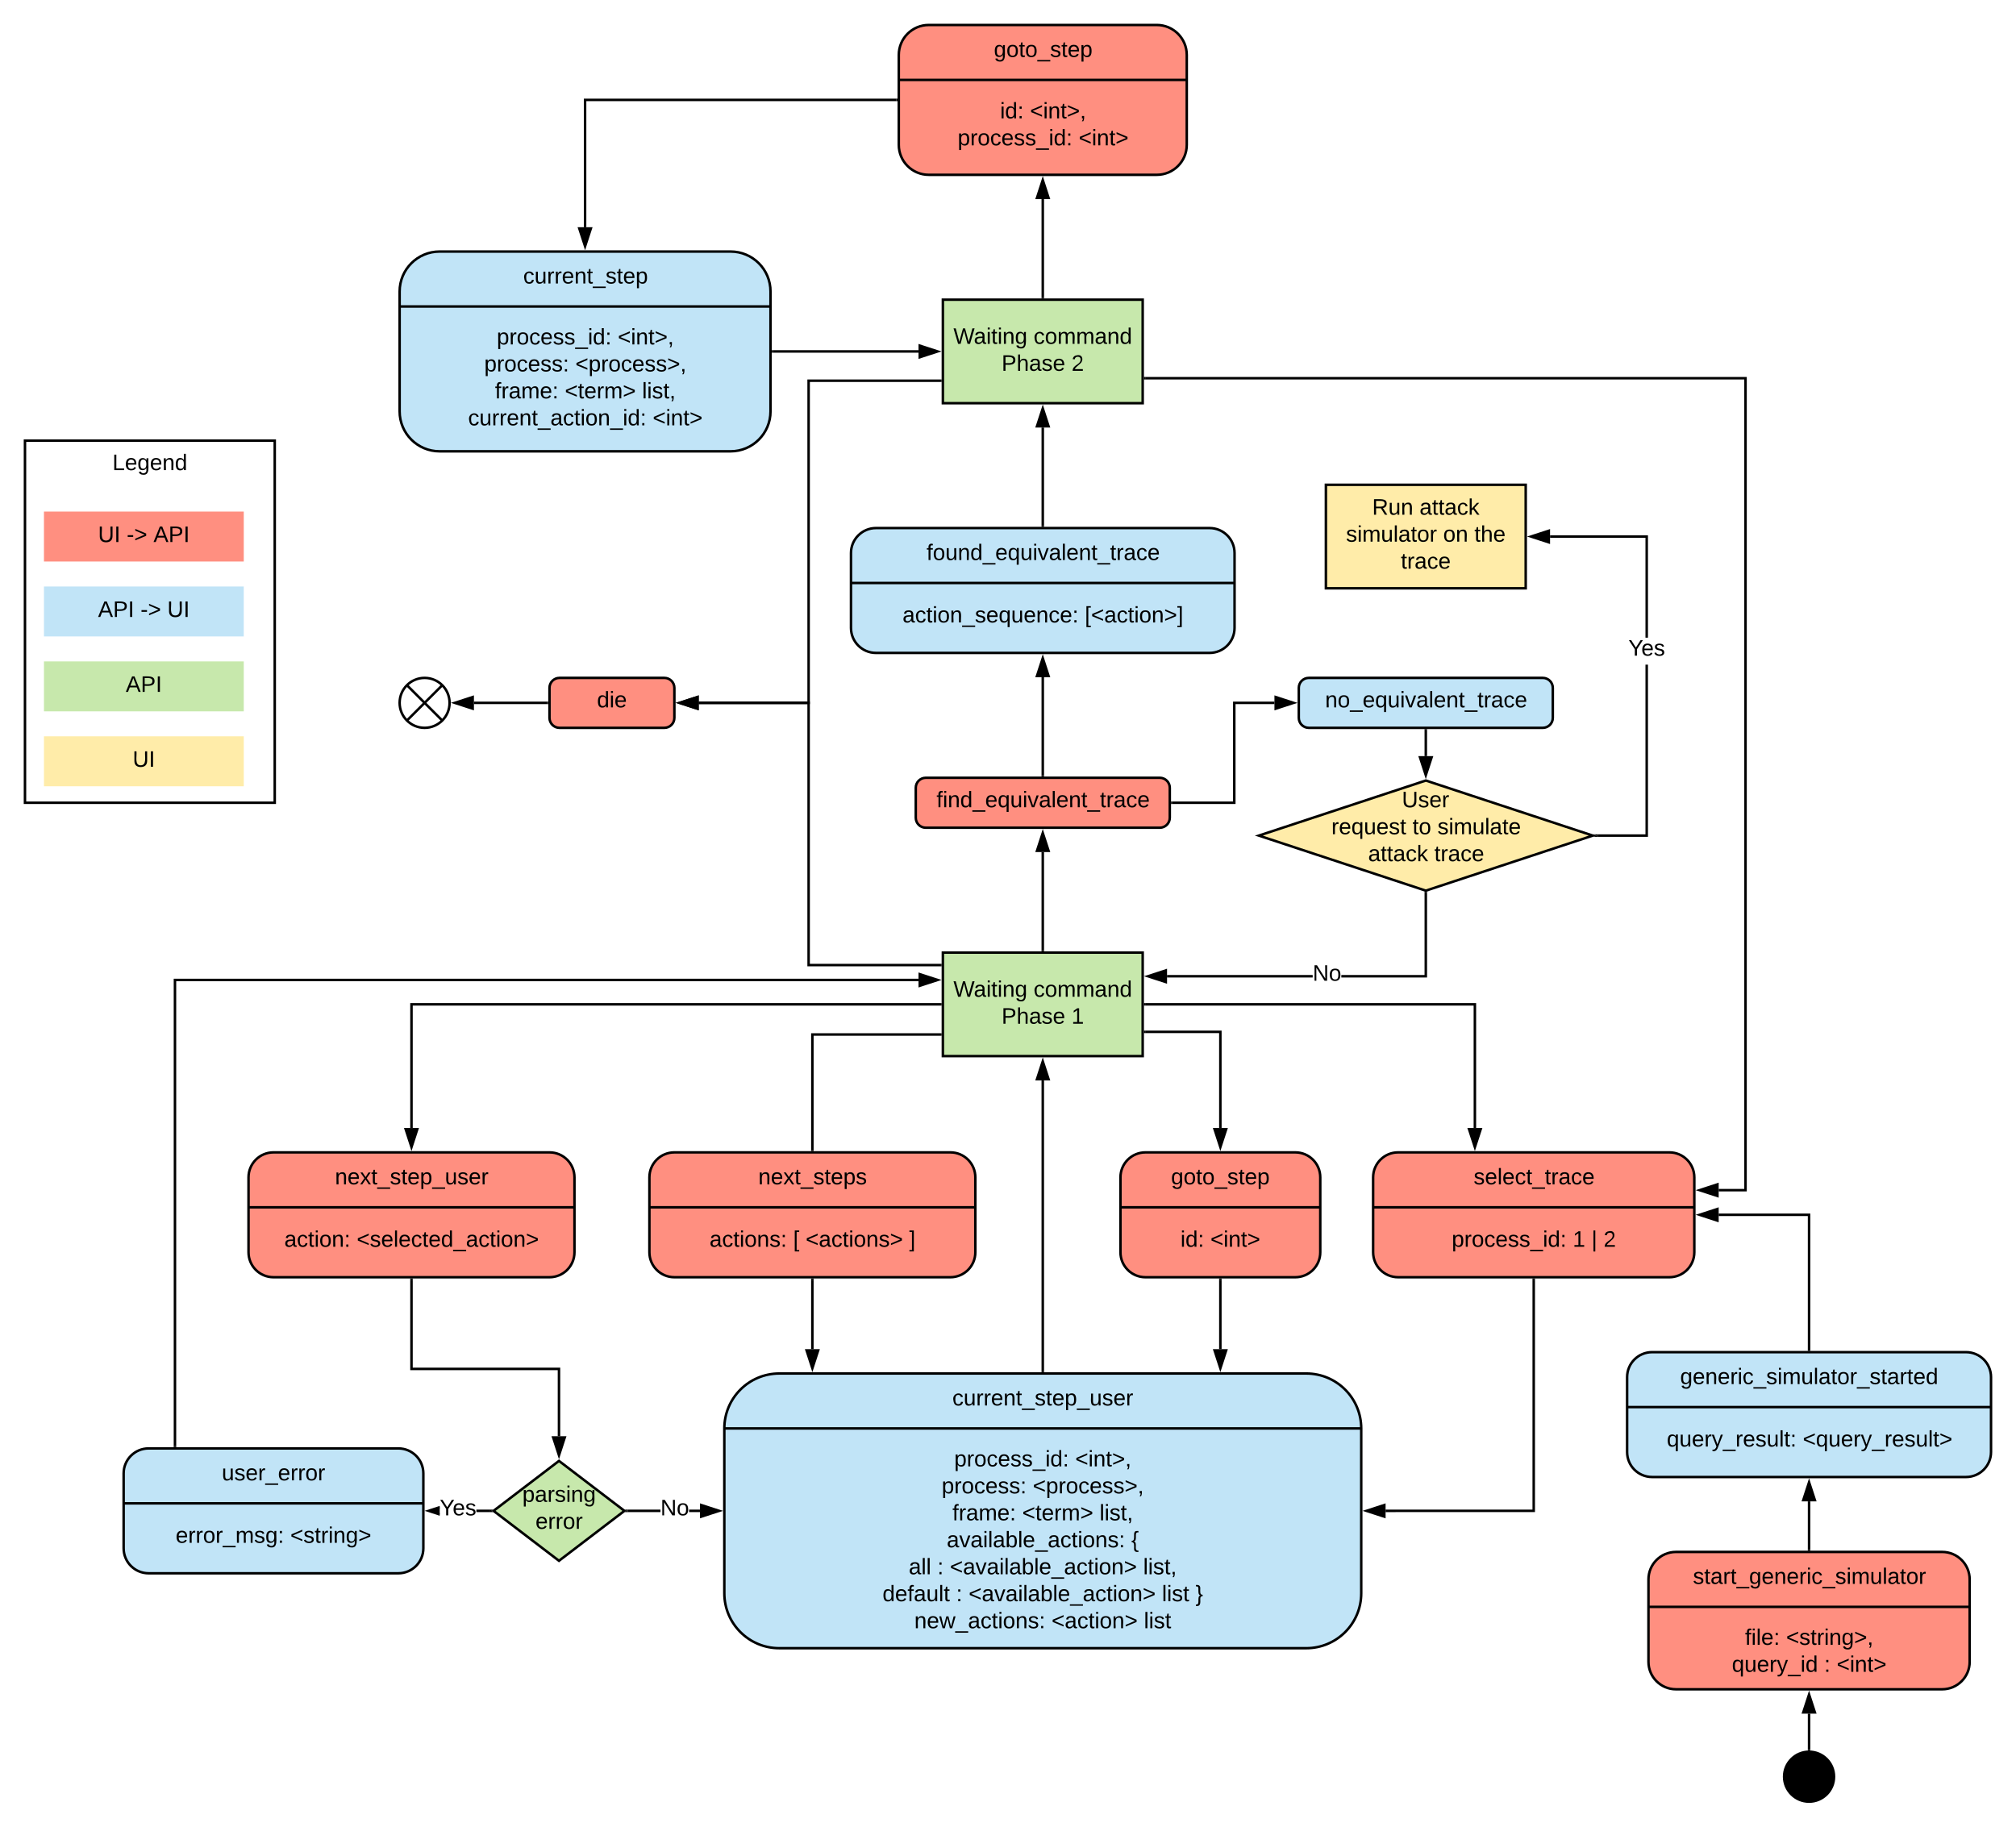 <svg xmlns="http://www.w3.org/2000/svg" xmlns:xlink="http://www.w3.org/1999/xlink" xmlns:lucid="lucid" width="1614.3" height="1462.91"><g transform="translate(-80 -1837.095)" lucid:page-tab-id="0_0"><path d="M0 1259.2h1870.4v2582.4H0z" fill="#fff"/><path d="M115.2 2246.8h160v40h-160z" fill="#ff8f80"/><use xlink:href="#a" transform="matrix(1,0,0,1,115.2,2246.8) translate(43.305 24.4)"/><use xlink:href="#b" transform="matrix(1,0,0,1,115.2,2246.8) translate(66.255 24.4)"/><use xlink:href="#c" transform="matrix(1,0,0,1,115.2,2246.8) translate(87.705 24.4)"/><path d="M115.2 2306.8h160v40h-160z" fill="#c1e4f7"/><use xlink:href="#d" transform="matrix(1,0,0,1,115.2,2306.8) translate(43.305 24.4)"/><use xlink:href="#b" transform="matrix(1,0,0,1,115.2,2306.8) translate(77.305 24.4)"/><use xlink:href="#e" transform="matrix(1,0,0,1,115.2,2306.8) translate(98.755 24.4)"/><path d="M100 2190h200v290H100z" stroke="#000" stroke-width="2" fill-opacity="0"/><use xlink:href="#f" transform="matrix(1,0,0,1,108,2198) translate(62 15.6)"/><path d="M115.2 2366.8h160v40h-160z" fill="#c7e8ac"/><use xlink:href="#g" transform="matrix(1,0,0,1,115.2,2366.8) translate(65.505 24.4)"/><path d="M199 2997.1c-11.06 0-20 8.95-20 20v60c0 11.04 8.94 20 20 20h200c11.03 0 20-8.96 20-20v-60c0-11.05-8.97-20-20-20z" stroke="#000" stroke-width="2" fill="#c1e4f7"/><path d="M179 3041.1h240" stroke="#000" stroke-width="2" fill="none"/><use xlink:href="#h" transform="matrix(1,0,0,1,226.987,2997.095) translate(30.6 25.6)"/><use xlink:href="#i" transform="matrix(1,0,0,1,202.987,3057.095) translate(17.65 15.6)"/><use xlink:href="#j" transform="matrix(1,0,0,1,202.987,3057.095) translate(109.45 15.6)"/><path d="M835 2600h160v82.9H835z" stroke="#000" stroke-width="2" fill="#c7e8ac"/><use xlink:href="#k" transform="matrix(1,0,0,1,839.994,2605) translate(3.45 30.369)"/><use xlink:href="#l" transform="matrix(1,0,0,1,839.994,2605) translate(67.65 30.369)"/><use xlink:href="#m" transform="matrix(1,0,0,1,839.994,2605) translate(42 51.969)"/><use xlink:href="#n" transform="matrix(1,0,0,1,839.994,2605) translate(98 51.969)"/><path d="M704 2937.1c-24.3 0-44 19.7-44 44v132c0 24.3 19.7 44 44 44h422c24.3 0 44-19.7 44-44v-132c0-24.3-19.7-44-44-44z" stroke="#000" stroke-width="2" fill="#c1e4f7"/><path d="M660 2981.1h510" stroke="#000" stroke-width="2" fill="none"/><use xlink:href="#o" transform="matrix(1,0,0,1,761.994,2937.095) translate(80.575 25.6)"/><use xlink:href="#p" transform="matrix(1,0,0,1,710.994,2997.095) translate(133.075 14.4)"/><use xlink:href="#q" transform="matrix(1,0,0,1,710.994,2997.095) translate(229.975 14.4)"/><use xlink:href="#r" transform="matrix(1,0,0,1,710.994,2997.095) translate(123.05 36)"/><use xlink:href="#s" transform="matrix(1,0,0,1,710.994,2997.095) translate(196 36)"/><use xlink:href="#t" transform="matrix(1,0,0,1,710.994,2997.095) translate(131.65 57.6)"/><use xlink:href="#u" transform="matrix(1,0,0,1,710.994,2997.095) translate(187.55 57.6)"/><use xlink:href="#v" transform="matrix(1,0,0,1,710.994,2997.095) translate(249.45 57.6)"/><use xlink:href="#w" transform="matrix(1,0,0,1,710.994,2997.095) translate(127.1 79.2)"/><use xlink:href="#x" transform="matrix(1,0,0,1,710.994,2997.095) translate(274.9 79.2)"/><use xlink:href="#y" transform="matrix(1,0,0,1,710.994,2997.095) translate(96.7 100.8)"/><use xlink:href="#z" transform="matrix(1,0,0,1,710.994,2997.095) translate(119.6 100.8)"/><use xlink:href="#A" transform="matrix(1,0,0,1,710.994,2997.095) translate(129.6 100.8)"/><use xlink:href="#v" transform="matrix(1,0,0,1,710.994,2997.095) translate(284.4 100.8)"/><use xlink:href="#B" transform="matrix(1,0,0,1,710.994,2997.095) translate(75.675 122.4)"/><use xlink:href="#z" transform="matrix(1,0,0,1,710.994,2997.095) translate(134.625 122.4)"/><use xlink:href="#A" transform="matrix(1,0,0,1,710.994,2997.095) translate(144.625 122.4)"/><use xlink:href="#C" transform="matrix(1,0,0,1,710.994,2997.095) translate(299.425 122.4)"/><use xlink:href="#D" transform="matrix(1,0,0,1,710.994,2997.095) translate(326.325 122.4)"/><use xlink:href="#E" transform="matrix(1,0,0,1,710.994,2997.095) translate(101.125 144)"/><use xlink:href="#F" transform="matrix(1,0,0,1,710.994,2997.095) translate(211.025 144)"/><use xlink:href="#G" transform="matrix(1,0,0,1,710.994,2997.095) translate(284.975 144)"/><path d="M997.2 2760c-11.05 0-20 8.95-20 20v60c0 11.05 8.95 20 20 20h120c11.05 0 20-8.95 20-20v-60c0-11.05-8.95-20-20-20z" stroke="#000" stroke-width="2" fill="#ff8f80"/><path d="M977.2 2804h160" stroke="#000" stroke-width="2" fill="none"/><use xlink:href="#H" transform="matrix(1,0,0,1,1009.2,2760) translate(8.5 25.6)"/><use xlink:href="#I" transform="matrix(1,0,0,1,993.2,2820) translate(32.05 15.6)"/><use xlink:href="#J" transform="matrix(1,0,0,1,993.2,2820) translate(56 15.6)"/><path d="M299 2760c-11.06 0-20 8.95-20 20v60c0 11.05 8.94 20 20 20h221c11.05 0 20-8.95 20-20v-60c0-11.05-8.95-20-20-20z" stroke="#000" stroke-width="2" fill="#ff8f80"/><path d="M279 2804h261" stroke="#000" stroke-width="2" fill="none"/><use xlink:href="#K" transform="matrix(1,0,0,1,331.19,2760) translate(17.025 25.6)"/><use xlink:href="#L" transform="matrix(1,0,0,1,305.089,2820) translate(2.575 15.6)"/><use xlink:href="#M" transform="matrix(1,0,0,1,305.089,2820) translate(60.525 15.6)"/><path d="M821.3 2460c-4.43 0-8 3.58-8 8v24c0 4.42 3.57 8 8 8h187.4c4.4 0 8-3.58 8-8v-24c0-4.42-3.6-8-8-8z" stroke="#000" stroke-width="2" fill="#ff8f80"/><use xlink:href="#N" transform="matrix(1,0,0,1,821.291,2468) translate(8.6 15.6)"/><path d="M528 2380c-4.42 0-8 3.58-8 8v24c0 4.42 3.58 8 8 8h84c4.42 0 8-3.58 8-8v-24c0-4.42-3.58-8-8-8z" stroke="#000" stroke-width="2" fill="#ff8f80"/><use xlink:href="#O" transform="matrix(1,0,0,1,528,2388) translate(30.025 15.6)"/><path d="M915 2935.1v-232.7" stroke="#000" stroke-width="2" fill="none"/><path d="M916 2936.1h-2v-1.03h2z"/><path d="M915 2687.14l4.63 14.27h-9.27z" stroke="#000" stroke-width="2"/><path d="M833 2665.6H730.5v92.4" stroke="#000" stroke-width="2" fill="none"/><path d="M834 2666.6h-1.03v-2H834zM731.5 2759h-2v-1.03h2z"/><path d="M833 2641.45H409.5v99.05" stroke="#000" stroke-width="2" fill="none"/><path d="M834 2642.45h-1.03v-2H834z"/><path d="M409.5 2755.76l-4.64-14.26h9.27z" stroke="#000" stroke-width="2"/><path d="M997 2663.48h60.2v77.02" stroke="#000" stroke-width="2" fill="none"/><path d="M997.02 2664.48H996v-2H997z"/><path d="M1057.2 2755.76l-4.64-14.26h9.28z" stroke="#000" stroke-width="2"/><path d="M1308.12 2862v185.1H1189.5" stroke="#000" stroke-width="2" fill="none"/><path d="M1309.12 2862.03h-2V2861h2z"/><path d="M1174.23 3047.1l14.27-4.64v9.27z" stroke="#000" stroke-width="2"/><path d="M1057.2 2862v55.6" stroke="#000" stroke-width="2" fill="none"/><path d="M1058.2 2862.03h-2V2861h2z"/><path d="M1057.2 2932.86l-4.64-14.27h9.28z" stroke="#000" stroke-width="2"/><path d="M527.6 3007.1l52.4 40-52.4 40-52.4-40z" stroke="#000" stroke-width="2" fill="#c7e8ac"/><use xlink:href="#P" transform="matrix(1,0,0,1,480.2,3012.095) translate(18.05 27.8)"/><use xlink:href="#Q" transform="matrix(1,0,0,1,480.2,3012.095) translate(28.575 49.4)"/><path d="M220.1 2995.1v-373.17h595.4" stroke="#000" stroke-width="2" fill="none"/><path d="M221.1 2996.1h-2v-1.03h2z"/><path d="M830.76 2621.93l-14.27 4.63v-9.27z" stroke="#000" stroke-width="2"/><path d="M472.55 3048.1h-11.1v-2h11.1z"/><path d="M473.55 3047.1l1.3 1h-2.32v-2h2.33zM432.1 3049.98l-8.88-2.9 8.87-2.87z"/><path d="M432.1 3045.26l-5.64 1.83 5.63 1.83v2.1l-12.1-3.94 12.1-3.94z"/><use xlink:href="#R" transform="matrix(1,0,0,1,432.095,3036.295) translate(0 14.4)"/><path d="M608.85 3048.1h-26.2v-2h26.2zm31.64 0h-8.7v-2h8.7z"/><path d="M582.67 3048.1h-2.33l1.3-1-1.3-1h2.33zM655.76 3047.1l-14.27 4.63v-9.27z"/><path d="M659 3047.1l-18.5 6v-12.02zm-16.5 3.25l10.02-3.26-10.03-3.26z"/><use xlink:href="#S" transform="matrix(1,0,0,1,608.846,3036.295) translate(0 14.4)"/><path d="M410.5 2932.42h118.1v54.9h-2v-52.9H408.5V2862h2z"/><path d="M410.5 2862.03h-2V2861h2zM527.6 3002.6l-4.64-14.27h9.28z"/><path d="M527.6 3005.84l-6-18.5h12zm-3.26-16.5l3.26 10.02 3.26-10.03z"/><path d="M915 2598v-78.5" stroke="#000" stroke-width="2" fill="none"/><path d="M916 2599h-2v-1.03h2z"/><path d="M915 2504.24l4.63 14.26h-9.27z" stroke="#000" stroke-width="2"/><path d="M781.42 2260c-11.04 0-20 8.95-20 20v60c0 11.05 8.96 20 20 20h267.14c11.05 0 20-8.95 20-20v-60c0-11.05-8.95-20-20-20z" stroke="#000" stroke-width="2" fill="#c1e4f7"/><path d="M761.42 2304h307.14" stroke="#000" stroke-width="2" fill="none"/><use xlink:href="#T" transform="matrix(1,0,0,1,822.852,2260) translate(-0.925 25.6)"/><use xlink:href="#U" transform="matrix(1,0,0,1,792.139,2320) translate(10.55 15.6)"/><use xlink:href="#V" transform="matrix(1,0,0,1,792.139,2320) translate(156.5 15.6)"/><path d="M915 2458v-78.5" stroke="#000" stroke-width="2" fill="none"/><path d="M916 2459h-2v-1.03h2z"/><path d="M915 2364.24l4.63 14.26h-9.27z" stroke="#000" stroke-width="2"/><path d="M835 2077.1h160v82.9H835z" stroke="#000" stroke-width="2" fill="#c7e8ac"/><use xlink:href="#W" transform="matrix(1,0,0,1,839.994,2082.095) translate(3.45 30.369)"/><use xlink:href="#X" transform="matrix(1,0,0,1,839.994,2082.095) translate(67.65 30.369)"/><use xlink:href="#Y" transform="matrix(1,0,0,1,839.994,2082.095) translate(42 51.969)"/><use xlink:href="#Z" transform="matrix(1,0,0,1,839.994,2082.095) translate(98 51.969)"/><path d="M1199.52 2760c-11.04 0-20 8.95-20 20v60c0 11.05 8.96 20 20 20h217.2c11.05 0 20-8.95 20-20v-60c0-11.05-8.95-20-20-20z" stroke="#000" stroke-width="2" fill="#ff8f80"/><path d="M1179.52 2804h257.2" stroke="#000" stroke-width="2" fill="none"/><use xlink:href="#aa" transform="matrix(1,0,0,1,1230.963,2760) translate(29.05 25.6)"/><use xlink:href="#p" transform="matrix(1,0,0,1,1205.243,2820) translate(37.225 15.6)"/><use xlink:href="#ab" transform="matrix(1,0,0,1,1205.243,2820) translate(134.125 15.6)"/><use xlink:href="#ac" transform="matrix(1,0,0,1,1205.243,2820) translate(149.125 15.6)"/><use xlink:href="#ad" transform="matrix(1,0,0,1,1205.243,2820) translate(158.775 15.6)"/><path d="M620 2760c-11.05 0-20 8.95-20 20v60c0 11.05 8.95 20 20 20h221c11.06 0 20-8.95 20-20v-60c0-11.05-8.94-20-20-20z" stroke="#000" stroke-width="2" fill="#ff8f80"/><path d="M600 2804h261" stroke="#000" stroke-width="2" fill="none"/><use xlink:href="#ae" transform="matrix(1,0,0,1,652.203,2760) translate(35 25.6)"/><use xlink:href="#af" transform="matrix(1,0,0,1,626.101,2820) translate(22.05 15.6)"/><use xlink:href="#ag" transform="matrix(1,0,0,1,626.101,2820) translate(89 15.6)"/><use xlink:href="#ah" transform="matrix(1,0,0,1,626.101,2820) translate(99 15.6)"/><use xlink:href="#ai" transform="matrix(1,0,0,1,626.101,2820) translate(181.95 15.6)"/><path d="M997 2641.45h264v99.05" stroke="#000" stroke-width="2" fill="none"/><path d="M997.02 2642.45H996v-2H997z"/><path d="M1261 2755.76l-4.64-14.26h9.28z" stroke="#000" stroke-width="2"/><path d="M1478.72 2791.27h-22.5v-2h20.5V2141H997v-2h481.72z"/><path d="M997.02 2141H996v-2H997zM1455.22 2794.9l-14.26-4.63 14.26-4.64z"/><path d="M1456.22 2796.28l-18.5-6 18.5-6.02zm-12.03-6l10.02 3.25V2787z"/><path d="M432 2038.55c-17.67 0-32 14.32-32 32v96c0 17.67 14.33 32 32 32h232.98c17.68 0 32-14.33 32-32v-96c0-17.68-14.32-32-32-32z" stroke="#000" stroke-width="2" fill="#c1e4f7"/><path d="M400 2082.55h296.98" stroke="#000" stroke-width="2" fill="none"/><use xlink:href="#aj" transform="matrix(1,0,0,1,459.397,2038.547) translate(39.55 25.6)"/><use xlink:href="#ak" transform="matrix(1,0,0,1,429.698,2098.547) translate(48.075 14.4)"/><use xlink:href="#al" transform="matrix(1,0,0,1,429.698,2098.547) translate(144.975 14.4)"/><use xlink:href="#am" transform="matrix(1,0,0,1,429.698,2098.547) translate(38.05 36)"/><use xlink:href="#an" transform="matrix(1,0,0,1,429.698,2098.547) translate(111 36)"/><use xlink:href="#ao" transform="matrix(1,0,0,1,429.698,2098.547) translate(46.65 57.6)"/><use xlink:href="#ap" transform="matrix(1,0,0,1,429.698,2098.547) translate(102.55 57.6)"/><use xlink:href="#aq" transform="matrix(1,0,0,1,429.698,2098.547) translate(164.45 57.6)"/><use xlink:href="#ar" transform="matrix(1,0,0,1,429.698,2098.547) translate(25.125 79.2)"/><use xlink:href="#as" transform="matrix(1,0,0,1,429.698,2098.547) translate(172.925 79.2)"/><path d="M823.7 1857.1c-13.26 0-24 10.74-24 24v72c0 13.25 10.74 24 24 24h182.6c13.24 0 24-10.75 24-24v-72c0-13.26-10.76-24-24-24z" stroke="#000" stroke-width="2" fill="#ff8f80"/><path d="M799.7 1901.1h230.6" stroke="#000" stroke-width="2" fill="none"/><use xlink:href="#at" transform="matrix(1,0,0,1,845.817,1857.095) translate(30 25.6)"/><use xlink:href="#au" transform="matrix(1,0,0,1,822.758,1917.095) translate(58.05 14.8)"/><use xlink:href="#al" transform="matrix(1,0,0,1,822.758,1917.095) translate(82 14.8)"/><use xlink:href="#av" transform="matrix(1,0,0,1,822.758,1917.095) translate(24.075 36.4)"/><use xlink:href="#as" transform="matrix(1,0,0,1,822.758,1917.095) translate(120.975 36.4)"/><path d="M797.7 1917.1H548.5v101.95" stroke="#000" stroke-width="2" fill="none"/><path d="M798.7 1918.1h-1.03v-2h1.03z"/><path d="M548.5 2034.3l-4.64-14.25h9.27z" stroke="#000" stroke-width="2"/><path d="M698.98 2118.55h116.5" stroke="#000" stroke-width="2" fill="none"/><path d="M699 2119.55H698v-2H699z"/><path d="M830.76 2118.55l-14.27 4.63v-9.27z" stroke="#000" stroke-width="2"/><path d="M915 2075.1v-78.5" stroke="#000" stroke-width="2" fill="none"/><path d="M916 2076.1h-2v-1.03h2z"/><path d="M915 1981.33l4.63 14.27h-9.27z" stroke="#000" stroke-width="2"/><path d="M915 2258v-78.5" stroke="#000" stroke-width="2" fill="none"/><path d="M916 2259h-2v-1.03h2z"/><path d="M915 2164.24l4.63 14.26h-9.27z" stroke="#000" stroke-width="2"/><path d="M833 2142H727.5v258h-88" stroke="#000" stroke-width="2" fill="none"/><path d="M834 2143h-1.03v-2H834z"/><path d="M624.24 2400l14.26-4.64v9.28z" stroke="#000" stroke-width="2"/><path d="M833 2610H727.5v-210h-88" stroke="#000" stroke-width="2" fill="none"/><path d="M834 2611h-1.03v-2H834z"/><path d="M624.24 2400l14.26-4.64v9.28z" stroke="#000" stroke-width="2"/><path d="M440 2400c0 11.05-8.95 20-20 20s-20-8.95-20-20 8.95-20 20-20 20 8.95 20 20z" stroke="#000" stroke-width="2" fill="#fff"/><path d="M405.86 2385.86l28.28 28.28m0-28.28l-28.28 28.28M730.5 2862v55.6" stroke="#000" stroke-width="2" fill="none"/><path d="M731.5 2862.03h-2V2861h2z"/><path d="M730.5 2932.86l-4.63-14.27h9.27z" stroke="#000" stroke-width="2"/><path d="M518 2400h-58.5" stroke="#000" stroke-width="2" fill="none"/><path d="M519 2401h-1.03v-2H519z"/><path d="M444.24 2400l14.26-4.64v9.28z" stroke="#000" stroke-width="2"/><path d="M1422 3080c-12.15 0-22 9.85-22 22v66c0 12.15 9.85 22 22 22h213.2c12.15 0 22-9.85 22-22v-66c0-12.15-9.85-22-22-22z" stroke="#000" stroke-width="2" fill="#ff8f80"/><path d="M1400 3124h257.2" stroke="#000" stroke-width="2" fill="none"/><g><use xlink:href="#aw" transform="matrix(1,0,0,1,1451.44,3080) translate(-15.825 25.6)"/></g><g><use xlink:href="#ax" transform="matrix(1,0,0,1,1425.72,3140) translate(51.6 14.4)"/><use xlink:href="#ay" transform="matrix(1,0,0,1,1425.72,3140) translate(84.5 14.4)"/><use xlink:href="#az" transform="matrix(1,0,0,1,1425.72,3140) translate(41.075 36)"/><use xlink:href="#z" transform="matrix(1,0,0,1,1425.72,3140) translate(114.975 36)"/><use xlink:href="#J" transform="matrix(1,0,0,1,1425.72,3140) translate(124.975 36)"/></g><path d="M1548.6 3260c0 11.05-8.95 20-20 20s-20-8.95-20-20 8.95-20 20-20 20 8.95 20 20z" stroke="#000" stroke-width="2"/><path d="M1402.9 2920c-11.05 0-20 8.95-20 20v60c0 11.05 8.95 20 20 20h251.4c11.05 0 20-8.95 20-20v-60c0-11.05-8.95-20-20-20z" stroke="#000" stroke-width="2" fill="#c1e4f7"/><path d="M1382.9 2964h291.4" stroke="#000" stroke-width="2" fill="none"/><g><use xlink:href="#aA" transform="matrix(1,0,0,1,1441.18,2920) translate(-15.825 25.6)"/></g><g><use xlink:href="#aB" transform="matrix(1,0,0,1,1412.04,2980) translate(2.65 15.6)"/><use xlink:href="#aC" transform="matrix(1,0,0,1,1412.04,2980) translate(111.5 15.6)"/></g><path d="M1528.6 3078v-38.5" stroke="#000" stroke-width="2" fill="none"/><path d="M1529.6 3079h-2v-1.03h2z"/><path d="M1528.6 3024.24l4.64 14.26h-9.28z" stroke="#000" stroke-width="2"/><path d="M1528.6 3238v-28.5" stroke="#000" stroke-width="2" fill="none"/><path d="M1529.6 3239.12l-.96-.12-1.04.03v-1.06h2z"/><path d="M1528.6 3194.24l4.64 14.26h-9.28z" stroke="#000" stroke-width="2"/><path d="M1528.6 2918v-108h-72.38" stroke="#000" stroke-width="2" fill="none"/><path d="M1529.6 2919h-2v-1.03h2z"/><path d="M1440.96 2810l14.26-4.64v9.28z" stroke="#000" stroke-width="2"/><path d="M1128 2380c-4.42 0-8 3.58-8 8v24c0 4.42 3.58 8 8 8h187.4c4.42 0 8-3.58 8-8v-24c0-4.42-3.58-8-8-8z" stroke="#000" stroke-width="2" fill="#c1e4f7"/><g><use xlink:href="#aD" transform="matrix(1,0,0,1,1128,2388) translate(13.075 15.6)"/></g><path d="M1018.7 2480h49.65v-80h32.15" stroke="#000" stroke-width="2" fill="none"/><path d="M1018.72 2481h-1.02v-2h1.02z"/><path d="M1115.76 2400l-14.26 4.64v-9.28z" stroke="#000" stroke-width="2"/><path d="M115.2 2426.8h160v40h-160z" fill="#ffeca9"/><g><use xlink:href="#aE" transform="matrix(1,0,0,1,115.2,2426.8) translate(71.03 24.4)"/></g><path d="M1221.7 2462.2l133.7 44.1-133.7 44.1-133.7-44.1z" stroke="#000" stroke-width="2" fill="#ffeca9"/><g><use xlink:href="#aF" transform="matrix(1,0,0,1,1092.993,2467.2) translate(109.555 16.41)"/><use xlink:href="#aG" transform="matrix(1,0,0,1,1092.993,2467.2) translate(53.105 38.01)"/><use xlink:href="#aH" transform="matrix(1,0,0,1,1092.993,2467.2) translate(118.055 38.01)"/><use xlink:href="#aI" transform="matrix(1,0,0,1,1092.993,2467.2) translate(138.055 38.01)"/><use xlink:href="#aJ" transform="matrix(1,0,0,1,1092.993,2467.2) translate(82.53 59.61)"/><use xlink:href="#aK" transform="matrix(1,0,0,1,1092.993,2467.2) translate(135.53 59.61)"/></g><path d="M1221.7 2422v20.65" stroke="#000" stroke-width="2" fill="none"/><path d="M1222.7 2422.03h-2V2421h2z"/><path d="M1221.7 2457.9l-4.63-14.25h9.27z" stroke="#000" stroke-width="2"/><path d="M1141.7 2225.35h160v82.9h-160z" stroke="#000" stroke-width="2" fill="#ffeca9"/><g><use xlink:href="#aL" transform="matrix(1,0,0,1,1146.703,2230.347) translate(32.025 18.962)"/><use xlink:href="#aM" transform="matrix(1,0,0,1,1146.703,2230.347) translate(69.975 18.962)"/><use xlink:href="#aN" transform="matrix(1,0,0,1,1146.703,2230.347) translate(11.1 40.562)"/><use xlink:href="#aO" transform="matrix(1,0,0,1,1146.703,2230.347) translate(88.9 40.562)"/><use xlink:href="#aP" transform="matrix(1,0,0,1,1146.703,2230.347) translate(113.9 40.562)"/><use xlink:href="#aK" transform="matrix(1,0,0,1,1146.703,2230.347) translate(55.025 62.163)"/></g><path d="M1399.6 2507.3h-40v-2h38v-135.9h2zm0-159.5h-2v-80h-76.4v-2h78.4z"/><path d="M1359.63 2507.3h-4.02l3-1-3-1h4.03zM1320.2 2271.44l-14.26-4.64 14.26-4.64z"/><path d="M1321.2 2272.8l-18.5-6 18.5-6zm-12.03-6l10.03 3.26v-6.52z"/><g><use xlink:href="#R" transform="matrix(1,0,0,1,1383.93,2347.799) translate(0 14.4)"/></g><path d="M1131.12 2619.95H1014.5v-2h116.62zm91.58 0h-68.63v-2h66.63v-65.5h2z"/><path d="M1222.7 2552.48h-2v-1.36l1 .33 1-.33zM1013.5 2623.58l-14.27-4.63 14.27-4.64z"/><path d="M1014.5 2624.96l-18.5-6 18.5-6.03zm-12.03-6l10.03 3.24v-6.5z"/><g><use xlink:href="#S" transform="matrix(1,0,0,1,1131.12,2608.146) translate(0 14.4)"/></g><defs><path d="M232-93c-1 65-40 97-104 97C67 4 28-28 28-90v-158h33c8 89-33 224 67 224 102 0 64-133 71-224h33v155" id="aQ"/><path d="M33 0v-248h34V0H33" id="aR"/><g id="a"><use transform="matrix(0.05,0,0,0.05,0,0)" xlink:href="#aQ"/><use transform="matrix(0.05,0,0,0.05,12.95,0)" xlink:href="#aR"/></g><path d="M16-82v-28h88v28H16" id="aS"/><path d="M18-27v-27l151-64-151-65v-27l175 74v36" id="aT"/><g id="b"><use transform="matrix(0.05,0,0,0.05,0,0)" xlink:href="#aS"/><use transform="matrix(0.05,0,0,0.05,5.95,0)" xlink:href="#aT"/></g><path d="M205 0l-28-72H64L36 0H1l101-248h38L239 0h-34zm-38-99l-47-123c-12 45-31 82-46 123h93" id="aU"/><path d="M30-248c87 1 191-15 191 75 0 78-77 80-158 76V0H30v-248zm33 125c57 0 124 11 124-50 0-59-68-47-124-48v98" id="aV"/><g id="c"><use transform="matrix(0.05,0,0,0.05,0,0)" xlink:href="#aU"/><use transform="matrix(0.05,0,0,0.05,12,0)" xlink:href="#aV"/><use transform="matrix(0.05,0,0,0.05,24,0)" xlink:href="#aR"/></g><g id="d"><use transform="matrix(0.05,0,0,0.05,0,0)" xlink:href="#aU"/><use transform="matrix(0.05,0,0,0.05,12,0)" xlink:href="#aV"/><use transform="matrix(0.05,0,0,0.05,24,0)" xlink:href="#aR"/></g><g id="e"><use transform="matrix(0.05,0,0,0.05,0,0)" xlink:href="#aQ"/><use transform="matrix(0.05,0,0,0.05,12.95,0)" xlink:href="#aR"/></g><path d="M30 0v-248h33v221h125V0H30" id="aW"/><path d="M100-194c63 0 86 42 84 106H49c0 40 14 67 53 68 26 1 43-12 49-29l28 8c-11 28-37 45-77 45C44 4 14-33 15-96c1-61 26-98 85-98zm52 81c6-60-76-77-97-28-3 7-6 17-6 28h103" id="aX"/><path d="M177-190C167-65 218 103 67 71c-23-6-38-20-44-43l32-5c15 47 100 32 89-28v-30C133-14 115 1 83 1 29 1 15-40 15-95c0-56 16-97 71-98 29-1 48 16 59 35 1-10 0-23 2-32h30zM94-22c36 0 50-32 50-73 0-42-14-75-50-75-39 0-46 34-46 75s6 73 46 73" id="aY"/><path d="M117-194c89-4 53 116 60 194h-32v-121c0-31-8-49-39-48C34-167 62-67 57 0H25l-1-190h30c1 10-1 24 2 32 11-22 29-35 61-36" id="aZ"/><path d="M85-194c31 0 48 13 60 33l-1-100h32l1 261h-30c-2-10 0-23-3-31C134-8 116 4 85 4 32 4 16-35 15-94c0-66 23-100 70-100zm9 24c-40 0-46 34-46 75 0 40 6 74 45 74 42 0 51-32 51-76 0-42-9-74-50-73" id="ba"/><g id="f"><use transform="matrix(0.05,0,0,0.05,0,0)" xlink:href="#aW"/><use transform="matrix(0.05,0,0,0.05,10,0)" xlink:href="#aX"/><use transform="matrix(0.05,0,0,0.05,20,0)" xlink:href="#aY"/><use transform="matrix(0.05,0,0,0.05,30,0)" xlink:href="#aX"/><use transform="matrix(0.05,0,0,0.05,40,0)" xlink:href="#aZ"/><use transform="matrix(0.05,0,0,0.05,50,0)" xlink:href="#ba"/></g><g id="g"><use transform="matrix(0.05,0,0,0.05,0,0)" xlink:href="#aU"/><use transform="matrix(0.05,0,0,0.05,12,0)" xlink:href="#aV"/><use transform="matrix(0.05,0,0,0.05,24,0)" xlink:href="#aR"/></g><path d="M84 4C-5 8 30-112 23-190h32v120c0 31 7 50 39 49 72-2 45-101 50-169h31l1 190h-30c-1-10 1-25-2-33-11 22-28 36-60 37" id="bb"/><path d="M135-143c-3-34-86-38-87 0 15 53 115 12 119 90S17 21 10-45l28-5c4 36 97 45 98 0-10-56-113-15-118-90-4-57 82-63 122-42 12 7 21 19 24 35" id="bc"/><path d="M114-163C36-179 61-72 57 0H25l-1-190h30c1 12-1 29 2 39 6-27 23-49 58-41v29" id="bd"/><path d="M-5 72V49h209v23H-5" id="be"/><path d="M100-194c62-1 85 37 85 99 1 63-27 99-86 99S16-35 15-95c0-66 28-99 85-99zM99-20c44 1 53-31 53-75 0-43-8-75-51-75s-53 32-53 75 10 74 51 75" id="bf"/><g id="h"><use transform="matrix(0.05,0,0,0.05,0,0)" xlink:href="#bb"/><use transform="matrix(0.05,0,0,0.05,10,0)" xlink:href="#bc"/><use transform="matrix(0.05,0,0,0.05,19,0)" xlink:href="#aX"/><use transform="matrix(0.05,0,0,0.05,29,0)" xlink:href="#bd"/><use transform="matrix(0.05,0,0,0.05,34.95,0)" xlink:href="#be"/><use transform="matrix(0.05,0,0,0.05,44.95,0)" xlink:href="#aX"/><use transform="matrix(0.05,0,0,0.05,54.95,0)" xlink:href="#bd"/><use transform="matrix(0.05,0,0,0.05,60.9,0)" xlink:href="#bd"/><use transform="matrix(0.05,0,0,0.05,66.85,0)" xlink:href="#bf"/><use transform="matrix(0.05,0,0,0.05,76.85,0)" xlink:href="#bd"/></g><path d="M210-169c-67 3-38 105-44 169h-31v-121c0-29-5-50-35-48C34-165 62-65 56 0H25l-1-190h30c1 10-1 24 2 32 10-44 99-50 107 0 11-21 27-35 58-36 85-2 47 119 55 194h-31v-121c0-29-5-49-35-48" id="bg"/><path d="M33-154v-36h34v36H33zM33 0v-36h34V0H33" id="bh"/><g id="i"><use transform="matrix(0.05,0,0,0.05,0,0)" xlink:href="#aX"/><use transform="matrix(0.05,0,0,0.05,10,0)" xlink:href="#bd"/><use transform="matrix(0.05,0,0,0.05,15.95,0)" xlink:href="#bd"/><use transform="matrix(0.05,0,0,0.05,21.9,0)" xlink:href="#bf"/><use transform="matrix(0.05,0,0,0.05,31.9,0)" xlink:href="#bd"/><use transform="matrix(0.05,0,0,0.05,37.85,0)" xlink:href="#be"/><use transform="matrix(0.05,0,0,0.05,47.85,0)" xlink:href="#bg"/><use transform="matrix(0.05,0,0,0.05,62.8,0)" xlink:href="#bc"/><use transform="matrix(0.05,0,0,0.05,71.8,0)" xlink:href="#aY"/><use transform="matrix(0.05,0,0,0.05,81.8,0)" xlink:href="#bh"/></g><path d="M18-100v-36l175-74v27L42-118l151 64v27" id="bi"/><path d="M59-47c-2 24 18 29 38 22v24C64 9 27 4 27-40v-127H5v-23h24l9-43h21v43h35v23H59v120" id="bj"/><path d="M24-231v-30h32v30H24zM24 0v-190h32V0H24" id="bk"/><g id="j"><use transform="matrix(0.05,0,0,0.05,0,0)" xlink:href="#bi"/><use transform="matrix(0.05,0,0,0.05,10.5,0)" xlink:href="#bc"/><use transform="matrix(0.05,0,0,0.05,19.5,0)" xlink:href="#bj"/><use transform="matrix(0.05,0,0,0.05,24.5,0)" xlink:href="#bd"/><use transform="matrix(0.05,0,0,0.05,30.45,0)" xlink:href="#bk"/><use transform="matrix(0.05,0,0,0.05,34.4,0)" xlink:href="#aZ"/><use transform="matrix(0.05,0,0,0.05,44.4,0)" xlink:href="#aY"/><use transform="matrix(0.05,0,0,0.05,54.4,0)" xlink:href="#aT"/></g><path d="M266 0h-40l-56-210L115 0H75L2-248h35L96-30l15-64 43-154h32l59 218 59-218h35" id="bl"/><path d="M141-36C126-15 110 5 73 4 37 3 15-17 15-53c-1-64 63-63 125-63 3-35-9-54-41-54-24 1-41 7-42 31l-33-3c5-37 33-52 76-52 45 0 72 20 72 64v82c-1 20 7 32 28 27v20c-31 9-61-2-59-35zM48-53c0 20 12 33 32 33 41-3 63-29 60-74-43 2-92-5-92 41" id="bm"/><g id="k"><use transform="matrix(0.05,0,0,0.05,0,0)" xlink:href="#bl"/><use transform="matrix(0.05,0,0,0.05,16.3,0)" xlink:href="#bm"/><use transform="matrix(0.05,0,0,0.05,26.3,0)" xlink:href="#bk"/><use transform="matrix(0.05,0,0,0.05,30.25,0)" xlink:href="#bj"/><use transform="matrix(0.05,0,0,0.05,35.25,0)" xlink:href="#bk"/><use transform="matrix(0.05,0,0,0.05,39.2,0)" xlink:href="#aZ"/><use transform="matrix(0.05,0,0,0.05,49.2,0)" xlink:href="#aY"/></g><path d="M96-169c-40 0-48 33-48 73s9 75 48 75c24 0 41-14 43-38l32 2c-6 37-31 61-74 61-59 0-76-41-82-99-10-93 101-131 147-64 4 7 5 14 7 22l-32 3c-4-21-16-35-41-35" id="bn"/><g id="l"><use transform="matrix(0.05,0,0,0.05,0,0)" xlink:href="#bn"/><use transform="matrix(0.05,0,0,0.05,9,0)" xlink:href="#bf"/><use transform="matrix(0.05,0,0,0.05,19,0)" xlink:href="#bg"/><use transform="matrix(0.05,0,0,0.05,33.95,0)" xlink:href="#bg"/><use transform="matrix(0.05,0,0,0.05,48.9,0)" xlink:href="#bm"/><use transform="matrix(0.05,0,0,0.05,58.9,0)" xlink:href="#aZ"/><use transform="matrix(0.05,0,0,0.05,68.9,0)" xlink:href="#ba"/></g><path d="M106-169C34-169 62-67 57 0H25v-261h32l-1 103c12-21 28-36 61-36 89 0 53 116 60 194h-32v-121c2-32-8-49-39-48" id="bo"/><g id="m"><use transform="matrix(0.05,0,0,0.05,0,0)" xlink:href="#aV"/><use transform="matrix(0.05,0,0,0.05,12,0)" xlink:href="#bo"/><use transform="matrix(0.05,0,0,0.05,22,0)" xlink:href="#bm"/><use transform="matrix(0.05,0,0,0.05,32,0)" xlink:href="#bc"/><use transform="matrix(0.05,0,0,0.05,41,0)" xlink:href="#aX"/></g><path d="M27 0v-27h64v-190l-56 39v-29l58-41h29v221h61V0H27" id="bp"/><use transform="matrix(0.05,0,0,0.05,0,0)" xlink:href="#bp" id="n"/><path d="M115-194c55 1 70 41 70 98S169 2 115 4C84 4 66-9 55-30l1 105H24l-1-265h31l2 30c10-21 28-34 59-34zm-8 174c40 0 45-34 45-75s-6-73-45-74c-42 0-51 32-51 76 0 43 10 73 51 73" id="bq"/><g id="o"><use transform="matrix(0.05,0,0,0.05,0,0)" xlink:href="#bn"/><use transform="matrix(0.05,0,0,0.05,9,0)" xlink:href="#bb"/><use transform="matrix(0.05,0,0,0.05,19,0)" xlink:href="#bd"/><use transform="matrix(0.05,0,0,0.05,24.95,0)" xlink:href="#bd"/><use transform="matrix(0.05,0,0,0.05,30.9,0)" xlink:href="#aX"/><use transform="matrix(0.05,0,0,0.05,40.9,0)" xlink:href="#aZ"/><use transform="matrix(0.05,0,0,0.05,50.9,0)" xlink:href="#bj"/><use transform="matrix(0.05,0,0,0.05,55.9,0)" xlink:href="#be"/><use transform="matrix(0.05,0,0,0.05,65.9,0)" xlink:href="#bc"/><use transform="matrix(0.05,0,0,0.05,74.9,0)" xlink:href="#bj"/><use transform="matrix(0.05,0,0,0.05,79.9,0)" xlink:href="#aX"/><use transform="matrix(0.05,0,0,0.05,89.9,0)" xlink:href="#bq"/><use transform="matrix(0.05,0,0,0.05,99.9,0)" xlink:href="#be"/><use transform="matrix(0.05,0,0,0.05,109.9,0)" xlink:href="#bb"/><use transform="matrix(0.05,0,0,0.05,119.9,0)" xlink:href="#bc"/><use transform="matrix(0.05,0,0,0.05,128.9,0)" xlink:href="#aX"/><use transform="matrix(0.05,0,0,0.05,138.9,0)" xlink:href="#bd"/></g><g id="p"><use transform="matrix(0.05,0,0,0.05,0,0)" xlink:href="#bq"/><use transform="matrix(0.05,0,0,0.05,10,0)" xlink:href="#bd"/><use transform="matrix(0.05,0,0,0.05,15.95,0)" xlink:href="#bf"/><use transform="matrix(0.05,0,0,0.05,25.95,0)" xlink:href="#bn"/><use transform="matrix(0.05,0,0,0.05,34.95,0)" xlink:href="#aX"/><use transform="matrix(0.05,0,0,0.05,44.95,0)" xlink:href="#bc"/><use transform="matrix(0.05,0,0,0.05,53.95,0)" xlink:href="#bc"/><use transform="matrix(0.05,0,0,0.05,62.95,0)" xlink:href="#be"/><use transform="matrix(0.05,0,0,0.05,72.95,0)" xlink:href="#bk"/><use transform="matrix(0.05,0,0,0.05,76.9,0)" xlink:href="#ba"/><use transform="matrix(0.05,0,0,0.05,86.9,0)" xlink:href="#bh"/></g><path d="M68-38c1 34 0 65-14 84H32c9-13 17-26 17-46H33v-38h35" id="br"/><g id="q"><use transform="matrix(0.05,0,0,0.05,0,0)" xlink:href="#bi"/><use transform="matrix(0.05,0,0,0.05,10.5,0)" xlink:href="#bk"/><use transform="matrix(0.05,0,0,0.05,14.45,0)" xlink:href="#aZ"/><use transform="matrix(0.05,0,0,0.05,24.45,0)" xlink:href="#bj"/><use transform="matrix(0.05,0,0,0.05,29.45,0)" xlink:href="#aT"/><use transform="matrix(0.05,0,0,0.05,39.95,0)" xlink:href="#br"/></g><g id="r"><use transform="matrix(0.05,0,0,0.05,0,0)" xlink:href="#bq"/><use transform="matrix(0.05,0,0,0.05,10,0)" xlink:href="#bd"/><use transform="matrix(0.05,0,0,0.05,15.95,0)" xlink:href="#bf"/><use transform="matrix(0.05,0,0,0.05,25.95,0)" xlink:href="#bn"/><use transform="matrix(0.05,0,0,0.05,34.95,0)" xlink:href="#aX"/><use transform="matrix(0.05,0,0,0.05,44.95,0)" xlink:href="#bc"/><use transform="matrix(0.05,0,0,0.05,53.95,0)" xlink:href="#bc"/><use transform="matrix(0.05,0,0,0.05,62.95,0)" xlink:href="#bh"/></g><g id="s"><use transform="matrix(0.05,0,0,0.05,0,0)" xlink:href="#bi"/><use transform="matrix(0.05,0,0,0.05,10.5,0)" xlink:href="#bq"/><use transform="matrix(0.05,0,0,0.05,20.5,0)" xlink:href="#bd"/><use transform="matrix(0.05,0,0,0.05,26.45,0)" xlink:href="#bf"/><use transform="matrix(0.05,0,0,0.05,36.45,0)" xlink:href="#bn"/><use transform="matrix(0.05,0,0,0.05,45.45,0)" xlink:href="#aX"/><use transform="matrix(0.05,0,0,0.05,55.45,0)" xlink:href="#bc"/><use transform="matrix(0.05,0,0,0.05,64.45,0)" xlink:href="#bc"/><use transform="matrix(0.05,0,0,0.05,73.45,0)" xlink:href="#aT"/><use transform="matrix(0.05,0,0,0.05,83.95,0)" xlink:href="#br"/></g><path d="M101-234c-31-9-42 10-38 44h38v23H63V0H32v-167H5v-23h27c-7-52 17-82 69-68v24" id="bs"/><g id="t"><use transform="matrix(0.05,0,0,0.05,0,0)" xlink:href="#bs"/><use transform="matrix(0.05,0,0,0.05,5,0)" xlink:href="#bd"/><use transform="matrix(0.05,0,0,0.05,10.95,0)" xlink:href="#bm"/><use transform="matrix(0.05,0,0,0.05,20.95,0)" xlink:href="#bg"/><use transform="matrix(0.05,0,0,0.05,35.9,0)" xlink:href="#aX"/><use transform="matrix(0.05,0,0,0.05,45.9,0)" xlink:href="#bh"/></g><g id="u"><use transform="matrix(0.05,0,0,0.05,0,0)" xlink:href="#bi"/><use transform="matrix(0.05,0,0,0.05,10.5,0)" xlink:href="#bj"/><use transform="matrix(0.05,0,0,0.05,15.5,0)" xlink:href="#aX"/><use transform="matrix(0.05,0,0,0.05,25.5,0)" xlink:href="#bd"/><use transform="matrix(0.05,0,0,0.05,31.45,0)" xlink:href="#bg"/><use transform="matrix(0.05,0,0,0.05,46.4,0)" xlink:href="#aT"/></g><path d="M24 0v-261h32V0H24" id="bt"/><g id="v"><use transform="matrix(0.05,0,0,0.05,0,0)" xlink:href="#bt"/><use transform="matrix(0.05,0,0,0.05,3.95,0)" xlink:href="#bk"/><use transform="matrix(0.05,0,0,0.05,7.9,0)" xlink:href="#bc"/><use transform="matrix(0.05,0,0,0.05,16.9,0)" xlink:href="#bj"/><use transform="matrix(0.05,0,0,0.05,21.9,0)" xlink:href="#br"/></g><path d="M108 0H70L1-190h34L89-25l56-165h34" id="bu"/><path d="M115-194c53 0 69 39 70 98 0 66-23 100-70 100C84 3 66-7 56-30L54 0H23l1-261h32v101c10-23 28-34 59-34zm-8 174c40 0 45-34 45-75 0-40-5-75-45-74-42 0-51 32-51 76 0 43 10 73 51 73" id="bv"/><g id="w"><use transform="matrix(0.05,0,0,0.05,0,0)" xlink:href="#bm"/><use transform="matrix(0.05,0,0,0.05,10,0)" xlink:href="#bu"/><use transform="matrix(0.05,0,0,0.05,19,0)" xlink:href="#bm"/><use transform="matrix(0.05,0,0,0.05,29,0)" xlink:href="#bk"/><use transform="matrix(0.05,0,0,0.05,32.95,0)" xlink:href="#bt"/><use transform="matrix(0.05,0,0,0.05,36.9,0)" xlink:href="#bm"/><use transform="matrix(0.05,0,0,0.05,46.9,0)" xlink:href="#bv"/><use transform="matrix(0.05,0,0,0.05,56.9,0)" xlink:href="#bt"/><use transform="matrix(0.05,0,0,0.05,60.85,0)" xlink:href="#aX"/><use transform="matrix(0.05,0,0,0.05,70.85,0)" xlink:href="#be"/><use transform="matrix(0.05,0,0,0.05,80.85,0)" xlink:href="#bm"/><use transform="matrix(0.05,0,0,0.05,90.85,0)" xlink:href="#bn"/><use transform="matrix(0.05,0,0,0.05,99.85,0)" xlink:href="#bj"/><use transform="matrix(0.05,0,0,0.05,104.85,0)" xlink:href="#bk"/><use transform="matrix(0.05,0,0,0.05,108.8,0)" xlink:href="#bf"/><use transform="matrix(0.05,0,0,0.05,118.8,0)" xlink:href="#aZ"/><use transform="matrix(0.05,0,0,0.05,128.8,0)" xlink:href="#bc"/><use transform="matrix(0.05,0,0,0.05,137.8,0)" xlink:href="#bh"/></g><path d="M39-94c74 12-11 154 75 146v23c-44 4-70-10-70-52C44-23 55-84 6-82v-22c81 4-7-162 84-157h24v23c-82-15-2 131-75 144" id="bw"/><use transform="matrix(0.05,0,0,0.05,0,0)" xlink:href="#bw" id="x"/><g id="y"><use transform="matrix(0.05,0,0,0.05,0,0)" xlink:href="#bm"/><use transform="matrix(0.05,0,0,0.05,10,0)" xlink:href="#bt"/><use transform="matrix(0.05,0,0,0.05,13.95,0)" xlink:href="#bt"/></g><use transform="matrix(0.05,0,0,0.05,0,0)" xlink:href="#bh" id="z"/><g id="A"><use transform="matrix(0.05,0,0,0.05,0,0)" xlink:href="#bi"/><use transform="matrix(0.05,0,0,0.05,10.5,0)" xlink:href="#bm"/><use transform="matrix(0.05,0,0,0.05,20.5,0)" xlink:href="#bu"/><use transform="matrix(0.05,0,0,0.05,29.5,0)" xlink:href="#bm"/><use transform="matrix(0.05,0,0,0.05,39.5,0)" xlink:href="#bk"/><use transform="matrix(0.05,0,0,0.05,43.45,0)" xlink:href="#bt"/><use transform="matrix(0.05,0,0,0.05,47.4,0)" xlink:href="#bm"/><use transform="matrix(0.05,0,0,0.05,57.4,0)" xlink:href="#bv"/><use transform="matrix(0.05,0,0,0.05,67.4,0)" xlink:href="#bt"/><use transform="matrix(0.05,0,0,0.05,71.35,0)" xlink:href="#aX"/><use transform="matrix(0.05,0,0,0.05,81.35,0)" xlink:href="#be"/><use transform="matrix(0.05,0,0,0.05,91.35,0)" xlink:href="#bm"/><use transform="matrix(0.05,0,0,0.05,101.35,0)" xlink:href="#bn"/><use transform="matrix(0.05,0,0,0.05,110.35,0)" xlink:href="#bj"/><use transform="matrix(0.05,0,0,0.05,115.35,0)" xlink:href="#bk"/><use transform="matrix(0.05,0,0,0.05,119.3,0)" xlink:href="#bf"/><use transform="matrix(0.05,0,0,0.05,129.3,0)" xlink:href="#aZ"/><use transform="matrix(0.05,0,0,0.05,139.3,0)" xlink:href="#aT"/></g><g id="B"><use transform="matrix(0.05,0,0,0.05,0,0)" xlink:href="#ba"/><use transform="matrix(0.05,0,0,0.05,10,0)" xlink:href="#aX"/><use transform="matrix(0.05,0,0,0.05,20,0)" xlink:href="#bs"/><use transform="matrix(0.05,0,0,0.05,25,0)" xlink:href="#bm"/><use transform="matrix(0.05,0,0,0.05,35,0)" xlink:href="#bb"/><use transform="matrix(0.05,0,0,0.05,45,0)" xlink:href="#bt"/><use transform="matrix(0.05,0,0,0.05,48.95,0)" xlink:href="#bj"/></g><g id="C"><use transform="matrix(0.05,0,0,0.05,0,0)" xlink:href="#bt"/><use transform="matrix(0.05,0,0,0.05,3.95,0)" xlink:href="#bk"/><use transform="matrix(0.05,0,0,0.05,7.9,0)" xlink:href="#bc"/><use transform="matrix(0.05,0,0,0.05,16.9,0)" xlink:href="#bj"/></g><path d="M76-40C78 24 84 88 6 75V52C86 64 9-79 80-94c-40-6-34-59-34-106 1-29-11-41-40-38v-23c44-4 70 10 70 52 0 47-12 108 38 105v22c-26 1-39 14-38 42" id="bx"/><use transform="matrix(0.05,0,0,0.05,0,0)" xlink:href="#bx" id="D"/><path d="M206 0h-36l-40-164L89 0H53L-1-190h32L70-26l43-164h34l41 164 42-164h31" id="by"/><g id="E"><use transform="matrix(0.05,0,0,0.05,0,0)" xlink:href="#aZ"/><use transform="matrix(0.05,0,0,0.05,10,0)" xlink:href="#aX"/><use transform="matrix(0.05,0,0,0.05,20,0)" xlink:href="#by"/><use transform="matrix(0.05,0,0,0.05,32.95,0)" xlink:href="#be"/><use transform="matrix(0.05,0,0,0.05,42.95,0)" xlink:href="#bm"/><use transform="matrix(0.05,0,0,0.05,52.95,0)" xlink:href="#bn"/><use transform="matrix(0.05,0,0,0.05,61.95,0)" xlink:href="#bj"/><use transform="matrix(0.05,0,0,0.05,66.95,0)" xlink:href="#bk"/><use transform="matrix(0.05,0,0,0.05,70.9,0)" xlink:href="#bf"/><use transform="matrix(0.05,0,0,0.05,80.9,0)" xlink:href="#aZ"/><use transform="matrix(0.05,0,0,0.05,90.9,0)" xlink:href="#bc"/><use transform="matrix(0.05,0,0,0.05,99.9,0)" xlink:href="#bh"/></g><g id="F"><use transform="matrix(0.05,0,0,0.05,0,0)" xlink:href="#bi"/><use transform="matrix(0.05,0,0,0.05,10.5,0)" xlink:href="#bm"/><use transform="matrix(0.05,0,0,0.05,20.5,0)" xlink:href="#bn"/><use transform="matrix(0.05,0,0,0.05,29.5,0)" xlink:href="#bj"/><use transform="matrix(0.05,0,0,0.05,34.5,0)" xlink:href="#bk"/><use transform="matrix(0.05,0,0,0.05,38.45,0)" xlink:href="#bf"/><use transform="matrix(0.05,0,0,0.05,48.45,0)" xlink:href="#aZ"/><use transform="matrix(0.05,0,0,0.05,58.45,0)" xlink:href="#aT"/></g><g id="G"><use transform="matrix(0.05,0,0,0.05,0,0)" xlink:href="#bt"/><use transform="matrix(0.05,0,0,0.05,3.95,0)" xlink:href="#bk"/><use transform="matrix(0.05,0,0,0.05,7.9,0)" xlink:href="#bc"/><use transform="matrix(0.05,0,0,0.05,16.9,0)" xlink:href="#bj"/></g><g id="H"><use transform="matrix(0.05,0,0,0.05,0,0)" xlink:href="#aY"/><use transform="matrix(0.05,0,0,0.05,10,0)" xlink:href="#bf"/><use transform="matrix(0.05,0,0,0.05,20,0)" xlink:href="#bj"/><use transform="matrix(0.05,0,0,0.05,25,0)" xlink:href="#bf"/><use transform="matrix(0.05,0,0,0.05,35,0)" xlink:href="#be"/><use transform="matrix(0.05,0,0,0.05,45,0)" xlink:href="#bc"/><use transform="matrix(0.05,0,0,0.05,54,0)" xlink:href="#bj"/><use transform="matrix(0.05,0,0,0.05,59,0)" xlink:href="#aX"/><use transform="matrix(0.05,0,0,0.05,69,0)" xlink:href="#bq"/></g><g id="I"><use transform="matrix(0.05,0,0,0.05,0,0)" xlink:href="#bk"/><use transform="matrix(0.05,0,0,0.05,3.95,0)" xlink:href="#ba"/><use transform="matrix(0.05,0,0,0.05,13.95,0)" xlink:href="#bh"/></g><g id="J"><use transform="matrix(0.05,0,0,0.05,0,0)" xlink:href="#bi"/><use transform="matrix(0.05,0,0,0.05,10.5,0)" xlink:href="#bk"/><use transform="matrix(0.05,0,0,0.05,14.45,0)" xlink:href="#aZ"/><use transform="matrix(0.05,0,0,0.05,24.45,0)" xlink:href="#bj"/><use transform="matrix(0.05,0,0,0.05,29.45,0)" xlink:href="#aT"/></g><path d="M141 0L90-78 38 0H4l68-98-65-92h35l48 74 47-74h35l-64 92 68 98h-35" id="bz"/><g id="K"><use transform="matrix(0.05,0,0,0.05,0,0)" xlink:href="#aZ"/><use transform="matrix(0.05,0,0,0.05,10,0)" xlink:href="#aX"/><use transform="matrix(0.05,0,0,0.05,20,0)" xlink:href="#bz"/><use transform="matrix(0.05,0,0,0.05,29,0)" xlink:href="#bj"/><use transform="matrix(0.05,0,0,0.05,34,0)" xlink:href="#be"/><use transform="matrix(0.05,0,0,0.05,44,0)" xlink:href="#bc"/><use transform="matrix(0.05,0,0,0.05,53,0)" xlink:href="#bj"/><use transform="matrix(0.05,0,0,0.05,58,0)" xlink:href="#aX"/><use transform="matrix(0.05,0,0,0.05,68,0)" xlink:href="#bq"/><use transform="matrix(0.05,0,0,0.05,78,0)" xlink:href="#be"/><use transform="matrix(0.05,0,0,0.05,88,0)" xlink:href="#bb"/><use transform="matrix(0.05,0,0,0.05,98,0)" xlink:href="#bc"/><use transform="matrix(0.05,0,0,0.05,107,0)" xlink:href="#aX"/><use transform="matrix(0.05,0,0,0.05,117,0)" xlink:href="#bd"/></g><g id="L"><use transform="matrix(0.05,0,0,0.05,0,0)" xlink:href="#bm"/><use transform="matrix(0.05,0,0,0.05,10,0)" xlink:href="#bn"/><use transform="matrix(0.05,0,0,0.05,19,0)" xlink:href="#bj"/><use transform="matrix(0.05,0,0,0.05,24,0)" xlink:href="#bk"/><use transform="matrix(0.05,0,0,0.05,27.95,0)" xlink:href="#bf"/><use transform="matrix(0.05,0,0,0.05,37.95,0)" xlink:href="#aZ"/><use transform="matrix(0.05,0,0,0.05,47.95,0)" xlink:href="#bh"/></g><g id="M"><use transform="matrix(0.05,0,0,0.05,0,0)" xlink:href="#bi"/><use transform="matrix(0.05,0,0,0.05,10.5,0)" xlink:href="#bc"/><use transform="matrix(0.05,0,0,0.05,19.5,0)" xlink:href="#aX"/><use transform="matrix(0.05,0,0,0.05,29.5,0)" xlink:href="#bt"/><use transform="matrix(0.05,0,0,0.05,33.45,0)" xlink:href="#aX"/><use transform="matrix(0.05,0,0,0.05,43.45,0)" xlink:href="#bn"/><use transform="matrix(0.05,0,0,0.05,52.45,0)" xlink:href="#bj"/><use transform="matrix(0.05,0,0,0.05,57.45,0)" xlink:href="#aX"/><use transform="matrix(0.05,0,0,0.05,67.45,0)" xlink:href="#ba"/><use transform="matrix(0.05,0,0,0.05,77.45,0)" xlink:href="#be"/><use transform="matrix(0.05,0,0,0.05,87.45,0)" xlink:href="#bm"/><use transform="matrix(0.05,0,0,0.05,97.45,0)" xlink:href="#bn"/><use transform="matrix(0.05,0,0,0.05,106.45,0)" xlink:href="#bj"/><use transform="matrix(0.05,0,0,0.05,111.45,0)" xlink:href="#bk"/><use transform="matrix(0.05,0,0,0.05,115.4,0)" xlink:href="#bf"/><use transform="matrix(0.05,0,0,0.05,125.4,0)" xlink:href="#aZ"/><use transform="matrix(0.05,0,0,0.05,135.4,0)" xlink:href="#aT"/></g><path d="M145-31C134-9 116 4 85 4 32 4 16-35 15-94c0-59 17-99 70-100 32-1 48 14 60 33 0-11-1-24 2-32h30l-1 268h-32zM93-21c41 0 51-33 51-76s-8-73-50-73c-40 0-46 35-46 75s5 74 45 74" id="bA"/><g id="N"><use transform="matrix(0.05,0,0,0.05,0,0)" xlink:href="#bs"/><use transform="matrix(0.05,0,0,0.05,5,0)" xlink:href="#bk"/><use transform="matrix(0.05,0,0,0.05,8.95,0)" xlink:href="#aZ"/><use transform="matrix(0.05,0,0,0.05,18.95,0)" xlink:href="#ba"/><use transform="matrix(0.05,0,0,0.05,28.95,0)" xlink:href="#be"/><use transform="matrix(0.05,0,0,0.05,38.95,0)" xlink:href="#aX"/><use transform="matrix(0.05,0,0,0.05,48.95,0)" xlink:href="#bA"/><use transform="matrix(0.05,0,0,0.05,58.95,0)" xlink:href="#bb"/><use transform="matrix(0.05,0,0,0.05,68.95,0)" xlink:href="#bk"/><use transform="matrix(0.05,0,0,0.05,72.9,0)" xlink:href="#bu"/><use transform="matrix(0.05,0,0,0.05,81.9,0)" xlink:href="#bm"/><use transform="matrix(0.05,0,0,0.05,91.9,0)" xlink:href="#bt"/><use transform="matrix(0.05,0,0,0.05,95.85,0)" xlink:href="#aX"/><use transform="matrix(0.05,0,0,0.05,105.85,0)" xlink:href="#aZ"/><use transform="matrix(0.05,0,0,0.05,115.85,0)" xlink:href="#bj"/><use transform="matrix(0.05,0,0,0.05,120.85,0)" xlink:href="#be"/><use transform="matrix(0.05,0,0,0.05,130.85,0)" xlink:href="#bj"/><use transform="matrix(0.05,0,0,0.05,135.85,0)" xlink:href="#bd"/><use transform="matrix(0.05,0,0,0.05,141.8,0)" xlink:href="#bm"/><use transform="matrix(0.05,0,0,0.05,151.8,0)" xlink:href="#bn"/><use transform="matrix(0.05,0,0,0.05,160.8,0)" xlink:href="#aX"/></g><g id="O"><use transform="matrix(0.05,0,0,0.05,0,0)" xlink:href="#ba"/><use transform="matrix(0.05,0,0,0.05,10,0)" xlink:href="#bk"/><use transform="matrix(0.05,0,0,0.05,13.95,0)" xlink:href="#aX"/></g><g id="P"><use transform="matrix(0.05,0,0,0.05,0,0)" xlink:href="#bq"/><use transform="matrix(0.05,0,0,0.05,10,0)" xlink:href="#bm"/><use transform="matrix(0.05,0,0,0.05,20,0)" xlink:href="#bd"/><use transform="matrix(0.05,0,0,0.05,25.95,0)" xlink:href="#bc"/><use transform="matrix(0.05,0,0,0.05,34.95,0)" xlink:href="#bk"/><use transform="matrix(0.05,0,0,0.05,38.9,0)" xlink:href="#aZ"/><use transform="matrix(0.05,0,0,0.05,48.9,0)" xlink:href="#aY"/></g><g id="Q"><use transform="matrix(0.05,0,0,0.05,0,0)" xlink:href="#aX"/><use transform="matrix(0.05,0,0,0.05,10,0)" xlink:href="#bd"/><use transform="matrix(0.05,0,0,0.05,15.95,0)" xlink:href="#bd"/><use transform="matrix(0.05,0,0,0.05,21.9,0)" xlink:href="#bf"/><use transform="matrix(0.05,0,0,0.05,31.9,0)" xlink:href="#bd"/></g><path d="M137-103V0h-34v-103L8-248h37l75 118 75-118h37" id="bB"/><g id="R"><use transform="matrix(0.05,0,0,0.05,0,0)" xlink:href="#bB"/><use transform="matrix(0.05,0,0,0.05,10.35,0)" xlink:href="#aX"/><use transform="matrix(0.05,0,0,0.05,20.35,0)" xlink:href="#bc"/></g><path d="M190 0L58-211 59 0H30v-248h39L202-35l-2-213h31V0h-41" id="bC"/><g id="S"><use transform="matrix(0.05,0,0,0.05,0,0)" xlink:href="#bC"/><use transform="matrix(0.05,0,0,0.05,12.95,0)" xlink:href="#bf"/></g><g id="T"><use transform="matrix(0.05,0,0,0.05,0,0)" xlink:href="#bs"/><use transform="matrix(0.05,0,0,0.05,5,0)" xlink:href="#bf"/><use transform="matrix(0.05,0,0,0.05,15,0)" xlink:href="#bb"/><use transform="matrix(0.05,0,0,0.05,25,0)" xlink:href="#aZ"/><use transform="matrix(0.05,0,0,0.05,35,0)" xlink:href="#ba"/><use transform="matrix(0.05,0,0,0.05,45,0)" xlink:href="#be"/><use transform="matrix(0.05,0,0,0.05,55,0)" xlink:href="#aX"/><use transform="matrix(0.05,0,0,0.05,65,0)" xlink:href="#bA"/><use transform="matrix(0.05,0,0,0.05,75,0)" xlink:href="#bb"/><use transform="matrix(0.05,0,0,0.05,85,0)" xlink:href="#bk"/><use transform="matrix(0.05,0,0,0.05,88.95,0)" xlink:href="#bu"/><use transform="matrix(0.05,0,0,0.05,97.95,0)" xlink:href="#bm"/><use transform="matrix(0.05,0,0,0.05,107.95,0)" xlink:href="#bt"/><use transform="matrix(0.05,0,0,0.05,111.9,0)" xlink:href="#aX"/><use transform="matrix(0.05,0,0,0.05,121.9,0)" xlink:href="#aZ"/><use transform="matrix(0.05,0,0,0.05,131.9,0)" xlink:href="#bj"/><use transform="matrix(0.05,0,0,0.05,136.9,0)" xlink:href="#be"/><use transform="matrix(0.05,0,0,0.05,146.9,0)" xlink:href="#bj"/><use transform="matrix(0.05,0,0,0.05,151.9,0)" xlink:href="#bd"/><use transform="matrix(0.05,0,0,0.05,157.85,0)" xlink:href="#bm"/><use transform="matrix(0.05,0,0,0.05,167.85,0)" xlink:href="#bn"/><use transform="matrix(0.05,0,0,0.05,176.85,0)" xlink:href="#aX"/></g><g id="U"><use transform="matrix(0.05,0,0,0.05,0,0)" xlink:href="#bm"/><use transform="matrix(0.05,0,0,0.05,10,0)" xlink:href="#bn"/><use transform="matrix(0.05,0,0,0.05,19,0)" xlink:href="#bj"/><use transform="matrix(0.05,0,0,0.05,24,0)" xlink:href="#bk"/><use transform="matrix(0.05,0,0,0.05,27.95,0)" xlink:href="#bf"/><use transform="matrix(0.05,0,0,0.05,37.95,0)" xlink:href="#aZ"/><use transform="matrix(0.05,0,0,0.05,47.95,0)" xlink:href="#be"/><use transform="matrix(0.05,0,0,0.05,57.95,0)" xlink:href="#bc"/><use transform="matrix(0.05,0,0,0.05,66.95,0)" xlink:href="#aX"/><use transform="matrix(0.05,0,0,0.05,76.95,0)" xlink:href="#bA"/><use transform="matrix(0.05,0,0,0.05,86.95,0)" xlink:href="#bb"/><use transform="matrix(0.05,0,0,0.05,96.95,0)" xlink:href="#aX"/><use transform="matrix(0.05,0,0,0.05,106.95,0)" xlink:href="#aZ"/><use transform="matrix(0.05,0,0,0.05,116.95,0)" xlink:href="#bn"/><use transform="matrix(0.05,0,0,0.05,125.95,0)" xlink:href="#aX"/><use transform="matrix(0.05,0,0,0.05,135.95,0)" xlink:href="#bh"/></g><path d="M26 75v-336h71v23H56V52h41v23H26" id="bD"/><path d="M3 75V52h41v-290H3v-23h71V75H3" id="bE"/><g id="V"><use transform="matrix(0.05,0,0,0.05,0,0)" xlink:href="#bD"/><use transform="matrix(0.05,0,0,0.05,5,0)" xlink:href="#bi"/><use transform="matrix(0.05,0,0,0.05,15.5,0)" xlink:href="#bm"/><use transform="matrix(0.05,0,0,0.05,25.5,0)" xlink:href="#bn"/><use transform="matrix(0.05,0,0,0.05,34.5,0)" xlink:href="#bj"/><use transform="matrix(0.05,0,0,0.05,39.5,0)" xlink:href="#bk"/><use transform="matrix(0.05,0,0,0.05,43.45,0)" xlink:href="#bf"/><use transform="matrix(0.05,0,0,0.05,53.45,0)" xlink:href="#aZ"/><use transform="matrix(0.05,0,0,0.05,63.45,0)" xlink:href="#aT"/><use transform="matrix(0.05,0,0,0.05,73.95,0)" xlink:href="#bE"/></g><g id="W"><use transform="matrix(0.05,0,0,0.05,0,0)" xlink:href="#bl"/><use transform="matrix(0.05,0,0,0.05,16.3,0)" xlink:href="#bm"/><use transform="matrix(0.05,0,0,0.05,26.3,0)" xlink:href="#bk"/><use transform="matrix(0.05,0,0,0.05,30.25,0)" xlink:href="#bj"/><use transform="matrix(0.05,0,0,0.05,35.25,0)" xlink:href="#bk"/><use transform="matrix(0.05,0,0,0.05,39.2,0)" xlink:href="#aZ"/><use transform="matrix(0.05,0,0,0.05,49.2,0)" xlink:href="#aY"/></g><g id="X"><use transform="matrix(0.05,0,0,0.05,0,0)" xlink:href="#bn"/><use transform="matrix(0.05,0,0,0.05,9,0)" xlink:href="#bf"/><use transform="matrix(0.05,0,0,0.05,19,0)" xlink:href="#bg"/><use transform="matrix(0.05,0,0,0.05,33.95,0)" xlink:href="#bg"/><use transform="matrix(0.05,0,0,0.05,48.9,0)" xlink:href="#bm"/><use transform="matrix(0.05,0,0,0.05,58.9,0)" xlink:href="#aZ"/><use transform="matrix(0.05,0,0,0.05,68.9,0)" xlink:href="#ba"/></g><g id="Y"><use transform="matrix(0.05,0,0,0.05,0,0)" xlink:href="#aV"/><use transform="matrix(0.05,0,0,0.05,12,0)" xlink:href="#bo"/><use transform="matrix(0.05,0,0,0.05,22,0)" xlink:href="#bm"/><use transform="matrix(0.05,0,0,0.05,32,0)" xlink:href="#bc"/><use transform="matrix(0.05,0,0,0.05,41,0)" xlink:href="#aX"/></g><path d="M101-251c82-7 93 87 43 132L82-64C71-53 59-42 53-27h129V0H18c2-99 128-94 128-182 0-28-16-43-45-43s-46 15-49 41l-32-3c6-41 34-60 81-64" id="bF"/><use transform="matrix(0.05,0,0,0.05,0,0)" xlink:href="#bF" id="Z"/><g id="aa"><use transform="matrix(0.05,0,0,0.05,0,0)" xlink:href="#bc"/><use transform="matrix(0.05,0,0,0.05,9,0)" xlink:href="#aX"/><use transform="matrix(0.05,0,0,0.05,19,0)" xlink:href="#bt"/><use transform="matrix(0.05,0,0,0.05,22.95,0)" xlink:href="#aX"/><use transform="matrix(0.05,0,0,0.05,32.95,0)" xlink:href="#bn"/><use transform="matrix(0.05,0,0,0.05,41.95,0)" xlink:href="#bj"/><use transform="matrix(0.05,0,0,0.05,46.95,0)" xlink:href="#be"/><use transform="matrix(0.05,0,0,0.05,56.95,0)" xlink:href="#bj"/><use transform="matrix(0.05,0,0,0.05,61.95,0)" xlink:href="#bd"/><use transform="matrix(0.05,0,0,0.05,67.9,0)" xlink:href="#bm"/><use transform="matrix(0.05,0,0,0.05,77.9,0)" xlink:href="#bn"/><use transform="matrix(0.05,0,0,0.05,86.9,0)" xlink:href="#aX"/></g><use transform="matrix(0.05,0,0,0.05,0,0)" xlink:href="#bp" id="ab"/><path d="M32 76v-337h29V76H32" id="bG"/><use transform="matrix(0.05,0,0,0.05,0,0)" xlink:href="#bG" id="ac"/><use transform="matrix(0.05,0,0,0.05,0,0)" xlink:href="#bF" id="ad"/><g id="ae"><use transform="matrix(0.05,0,0,0.05,0,0)" xlink:href="#aZ"/><use transform="matrix(0.05,0,0,0.05,10,0)" xlink:href="#aX"/><use transform="matrix(0.05,0,0,0.05,20,0)" xlink:href="#bz"/><use transform="matrix(0.05,0,0,0.05,29,0)" xlink:href="#bj"/><use transform="matrix(0.05,0,0,0.05,34,0)" xlink:href="#be"/><use transform="matrix(0.05,0,0,0.05,44,0)" xlink:href="#bc"/><use transform="matrix(0.05,0,0,0.05,53,0)" xlink:href="#bj"/><use transform="matrix(0.05,0,0,0.05,58,0)" xlink:href="#aX"/><use transform="matrix(0.05,0,0,0.05,68,0)" xlink:href="#bq"/><use transform="matrix(0.05,0,0,0.05,78,0)" xlink:href="#bc"/></g><g id="af"><use transform="matrix(0.05,0,0,0.05,0,0)" xlink:href="#bm"/><use transform="matrix(0.05,0,0,0.05,10,0)" xlink:href="#bn"/><use transform="matrix(0.05,0,0,0.05,19,0)" xlink:href="#bj"/><use transform="matrix(0.05,0,0,0.05,24,0)" xlink:href="#bk"/><use transform="matrix(0.05,0,0,0.05,27.95,0)" xlink:href="#bf"/><use transform="matrix(0.05,0,0,0.05,37.95,0)" xlink:href="#aZ"/><use transform="matrix(0.05,0,0,0.05,47.95,0)" xlink:href="#bc"/><use transform="matrix(0.05,0,0,0.05,56.95,0)" xlink:href="#bh"/></g><use transform="matrix(0.05,0,0,0.05,0,0)" xlink:href="#bD" id="ag"/><g id="ah"><use transform="matrix(0.05,0,0,0.05,0,0)" xlink:href="#bi"/><use transform="matrix(0.05,0,0,0.05,10.5,0)" xlink:href="#bm"/><use transform="matrix(0.05,0,0,0.05,20.5,0)" xlink:href="#bn"/><use transform="matrix(0.05,0,0,0.05,29.5,0)" xlink:href="#bj"/><use transform="matrix(0.05,0,0,0.05,34.5,0)" xlink:href="#bk"/><use transform="matrix(0.05,0,0,0.05,38.45,0)" xlink:href="#bf"/><use transform="matrix(0.05,0,0,0.05,48.45,0)" xlink:href="#aZ"/><use transform="matrix(0.05,0,0,0.05,58.45,0)" xlink:href="#bc"/><use transform="matrix(0.05,0,0,0.05,67.45,0)" xlink:href="#aT"/></g><use transform="matrix(0.05,0,0,0.05,0,0)" xlink:href="#bE" id="ai"/><g id="aj"><use transform="matrix(0.05,0,0,0.05,0,0)" xlink:href="#bn"/><use transform="matrix(0.05,0,0,0.05,9,0)" xlink:href="#bb"/><use transform="matrix(0.05,0,0,0.05,19,0)" xlink:href="#bd"/><use transform="matrix(0.05,0,0,0.05,24.95,0)" xlink:href="#bd"/><use transform="matrix(0.05,0,0,0.05,30.9,0)" xlink:href="#aX"/><use transform="matrix(0.05,0,0,0.05,40.9,0)" xlink:href="#aZ"/><use transform="matrix(0.05,0,0,0.05,50.9,0)" xlink:href="#bj"/><use transform="matrix(0.05,0,0,0.05,55.9,0)" xlink:href="#be"/><use transform="matrix(0.05,0,0,0.05,65.9,0)" xlink:href="#bc"/><use transform="matrix(0.05,0,0,0.05,74.9,0)" xlink:href="#bj"/><use transform="matrix(0.05,0,0,0.05,79.9,0)" xlink:href="#aX"/><use transform="matrix(0.05,0,0,0.05,89.9,0)" xlink:href="#bq"/></g><g id="ak"><use transform="matrix(0.05,0,0,0.05,0,0)" xlink:href="#bq"/><use transform="matrix(0.05,0,0,0.05,10,0)" xlink:href="#bd"/><use transform="matrix(0.05,0,0,0.05,15.95,0)" xlink:href="#bf"/><use transform="matrix(0.05,0,0,0.05,25.95,0)" xlink:href="#bn"/><use transform="matrix(0.05,0,0,0.05,34.95,0)" xlink:href="#aX"/><use transform="matrix(0.05,0,0,0.05,44.95,0)" xlink:href="#bc"/><use transform="matrix(0.05,0,0,0.05,53.95,0)" xlink:href="#bc"/><use transform="matrix(0.05,0,0,0.05,62.95,0)" xlink:href="#be"/><use transform="matrix(0.05,0,0,0.05,72.95,0)" xlink:href="#bk"/><use transform="matrix(0.05,0,0,0.05,76.9,0)" xlink:href="#ba"/><use transform="matrix(0.05,0,0,0.05,86.9,0)" xlink:href="#bh"/></g><g id="al"><use transform="matrix(0.05,0,0,0.05,0,0)" xlink:href="#bi"/><use transform="matrix(0.05,0,0,0.05,10.5,0)" xlink:href="#bk"/><use transform="matrix(0.05,0,0,0.05,14.45,0)" xlink:href="#aZ"/><use transform="matrix(0.05,0,0,0.05,24.45,0)" xlink:href="#bj"/><use transform="matrix(0.05,0,0,0.05,29.45,0)" xlink:href="#aT"/><use transform="matrix(0.05,0,0,0.05,39.95,0)" xlink:href="#br"/></g><g id="am"><use transform="matrix(0.05,0,0,0.05,0,0)" xlink:href="#bq"/><use transform="matrix(0.05,0,0,0.05,10,0)" xlink:href="#bd"/><use transform="matrix(0.05,0,0,0.05,15.95,0)" xlink:href="#bf"/><use transform="matrix(0.05,0,0,0.05,25.95,0)" xlink:href="#bn"/><use transform="matrix(0.05,0,0,0.05,34.95,0)" xlink:href="#aX"/><use transform="matrix(0.05,0,0,0.05,44.95,0)" xlink:href="#bc"/><use transform="matrix(0.05,0,0,0.05,53.95,0)" xlink:href="#bc"/><use transform="matrix(0.05,0,0,0.05,62.95,0)" xlink:href="#bh"/></g><g id="an"><use transform="matrix(0.05,0,0,0.05,0,0)" xlink:href="#bi"/><use transform="matrix(0.05,0,0,0.05,10.5,0)" xlink:href="#bq"/><use transform="matrix(0.05,0,0,0.05,20.5,0)" xlink:href="#bd"/><use transform="matrix(0.05,0,0,0.05,26.45,0)" xlink:href="#bf"/><use transform="matrix(0.05,0,0,0.05,36.45,0)" xlink:href="#bn"/><use transform="matrix(0.05,0,0,0.05,45.45,0)" xlink:href="#aX"/><use transform="matrix(0.05,0,0,0.05,55.45,0)" xlink:href="#bc"/><use transform="matrix(0.05,0,0,0.05,64.45,0)" xlink:href="#bc"/><use transform="matrix(0.05,0,0,0.05,73.45,0)" xlink:href="#aT"/><use transform="matrix(0.05,0,0,0.05,83.95,0)" xlink:href="#br"/></g><g id="ao"><use transform="matrix(0.05,0,0,0.05,0,0)" xlink:href="#bs"/><use transform="matrix(0.05,0,0,0.05,5,0)" xlink:href="#bd"/><use transform="matrix(0.05,0,0,0.05,10.95,0)" xlink:href="#bm"/><use transform="matrix(0.05,0,0,0.05,20.95,0)" xlink:href="#bg"/><use transform="matrix(0.05,0,0,0.05,35.9,0)" xlink:href="#aX"/><use transform="matrix(0.05,0,0,0.05,45.9,0)" xlink:href="#bh"/></g><g id="ap"><use transform="matrix(0.05,0,0,0.05,0,0)" xlink:href="#bi"/><use transform="matrix(0.05,0,0,0.05,10.5,0)" xlink:href="#bj"/><use transform="matrix(0.05,0,0,0.05,15.5,0)" xlink:href="#aX"/><use transform="matrix(0.05,0,0,0.05,25.5,0)" xlink:href="#bd"/><use transform="matrix(0.05,0,0,0.05,31.45,0)" xlink:href="#bg"/><use transform="matrix(0.05,0,0,0.05,46.4,0)" xlink:href="#aT"/></g><g id="aq"><use transform="matrix(0.05,0,0,0.05,0,0)" xlink:href="#bt"/><use transform="matrix(0.05,0,0,0.05,3.95,0)" xlink:href="#bk"/><use transform="matrix(0.05,0,0,0.05,7.9,0)" xlink:href="#bc"/><use transform="matrix(0.05,0,0,0.05,16.9,0)" xlink:href="#bj"/><use transform="matrix(0.05,0,0,0.05,21.9,0)" xlink:href="#br"/></g><g id="ar"><use transform="matrix(0.05,0,0,0.05,0,0)" xlink:href="#bn"/><use transform="matrix(0.05,0,0,0.05,9,0)" xlink:href="#bb"/><use transform="matrix(0.05,0,0,0.05,19,0)" xlink:href="#bd"/><use transform="matrix(0.05,0,0,0.05,24.95,0)" xlink:href="#bd"/><use transform="matrix(0.05,0,0,0.05,30.9,0)" xlink:href="#aX"/><use transform="matrix(0.05,0,0,0.05,40.9,0)" xlink:href="#aZ"/><use transform="matrix(0.05,0,0,0.05,50.9,0)" xlink:href="#bj"/><use transform="matrix(0.05,0,0,0.05,55.9,0)" xlink:href="#be"/><use transform="matrix(0.05,0,0,0.05,65.9,0)" xlink:href="#bm"/><use transform="matrix(0.05,0,0,0.05,75.9,0)" xlink:href="#bn"/><use transform="matrix(0.05,0,0,0.05,84.9,0)" xlink:href="#bj"/><use transform="matrix(0.05,0,0,0.05,89.9,0)" xlink:href="#bk"/><use transform="matrix(0.05,0,0,0.05,93.85,0)" xlink:href="#bf"/><use transform="matrix(0.05,0,0,0.05,103.85,0)" xlink:href="#aZ"/><use transform="matrix(0.05,0,0,0.05,113.85,0)" xlink:href="#be"/><use transform="matrix(0.05,0,0,0.05,123.85,0)" xlink:href="#bk"/><use transform="matrix(0.05,0,0,0.05,127.8,0)" xlink:href="#ba"/><use transform="matrix(0.05,0,0,0.05,137.8,0)" xlink:href="#bh"/></g><g id="as"><use transform="matrix(0.05,0,0,0.05,0,0)" xlink:href="#bi"/><use transform="matrix(0.05,0,0,0.05,10.5,0)" xlink:href="#bk"/><use transform="matrix(0.05,0,0,0.05,14.45,0)" xlink:href="#aZ"/><use transform="matrix(0.05,0,0,0.05,24.45,0)" xlink:href="#bj"/><use transform="matrix(0.05,0,0,0.05,29.45,0)" xlink:href="#aT"/></g><g id="at"><use transform="matrix(0.05,0,0,0.05,0,0)" xlink:href="#aY"/><use transform="matrix(0.05,0,0,0.05,10,0)" xlink:href="#bf"/><use transform="matrix(0.05,0,0,0.05,20,0)" xlink:href="#bj"/><use transform="matrix(0.05,0,0,0.05,25,0)" xlink:href="#bf"/><use transform="matrix(0.05,0,0,0.05,35,0)" xlink:href="#be"/><use transform="matrix(0.05,0,0,0.05,45,0)" xlink:href="#bc"/><use transform="matrix(0.05,0,0,0.05,54,0)" xlink:href="#bj"/><use transform="matrix(0.05,0,0,0.05,59,0)" xlink:href="#aX"/><use transform="matrix(0.05,0,0,0.05,69,0)" xlink:href="#bq"/></g><g id="au"><use transform="matrix(0.05,0,0,0.05,0,0)" xlink:href="#bk"/><use transform="matrix(0.05,0,0,0.05,3.95,0)" xlink:href="#ba"/><use transform="matrix(0.05,0,0,0.05,13.95,0)" xlink:href="#bh"/></g><g id="av"><use transform="matrix(0.05,0,0,0.05,0,0)" xlink:href="#bq"/><use transform="matrix(0.05,0,0,0.05,10,0)" xlink:href="#bd"/><use transform="matrix(0.05,0,0,0.05,15.95,0)" xlink:href="#bf"/><use transform="matrix(0.05,0,0,0.05,25.95,0)" xlink:href="#bn"/><use transform="matrix(0.05,0,0,0.05,34.95,0)" xlink:href="#aX"/><use transform="matrix(0.05,0,0,0.05,44.95,0)" xlink:href="#bc"/><use transform="matrix(0.05,0,0,0.05,53.95,0)" xlink:href="#bc"/><use transform="matrix(0.05,0,0,0.05,62.95,0)" xlink:href="#be"/><use transform="matrix(0.05,0,0,0.05,72.95,0)" xlink:href="#bk"/><use transform="matrix(0.05,0,0,0.05,76.9,0)" xlink:href="#ba"/><use transform="matrix(0.05,0,0,0.05,86.9,0)" xlink:href="#bh"/></g><g id="aw"><use transform="matrix(0.05,0,0,0.05,0,0)" xlink:href="#bc"/><use transform="matrix(0.05,0,0,0.05,9,0)" xlink:href="#bj"/><use transform="matrix(0.05,0,0,0.05,14,0)" xlink:href="#bm"/><use transform="matrix(0.05,0,0,0.05,24,0)" xlink:href="#bd"/><use transform="matrix(0.05,0,0,0.05,29.95,0)" xlink:href="#bj"/><use transform="matrix(0.05,0,0,0.05,34.95,0)" xlink:href="#be"/><use transform="matrix(0.05,0,0,0.05,44.95,0)" xlink:href="#aY"/><use transform="matrix(0.05,0,0,0.05,54.95,0)" xlink:href="#aX"/><use transform="matrix(0.05,0,0,0.05,64.95,0)" xlink:href="#aZ"/><use transform="matrix(0.05,0,0,0.05,74.95,0)" xlink:href="#aX"/><use transform="matrix(0.05,0,0,0.05,84.95,0)" xlink:href="#bd"/><use transform="matrix(0.05,0,0,0.05,90.9,0)" xlink:href="#bk"/><use transform="matrix(0.05,0,0,0.05,94.85,0)" xlink:href="#bn"/><use transform="matrix(0.05,0,0,0.05,103.85,0)" xlink:href="#be"/><use transform="matrix(0.05,0,0,0.05,113.85,0)" xlink:href="#bc"/><use transform="matrix(0.05,0,0,0.05,122.85,0)" xlink:href="#bk"/><use transform="matrix(0.05,0,0,0.05,126.8,0)" xlink:href="#bg"/><use transform="matrix(0.05,0,0,0.05,141.75,0)" xlink:href="#bb"/><use transform="matrix(0.05,0,0,0.05,151.75,0)" xlink:href="#bt"/><use transform="matrix(0.05,0,0,0.05,155.7,0)" xlink:href="#bm"/><use transform="matrix(0.05,0,0,0.05,165.7,0)" xlink:href="#bj"/><use transform="matrix(0.05,0,0,0.05,170.7,0)" xlink:href="#bf"/><use transform="matrix(0.05,0,0,0.05,180.7,0)" xlink:href="#bd"/></g><g id="ax"><use transform="matrix(0.05,0,0,0.05,0,0)" xlink:href="#bs"/><use transform="matrix(0.05,0,0,0.05,5,0)" xlink:href="#bk"/><use transform="matrix(0.05,0,0,0.05,8.95,0)" xlink:href="#bt"/><use transform="matrix(0.05,0,0,0.05,12.9,0)" xlink:href="#aX"/><use transform="matrix(0.05,0,0,0.05,22.9,0)" xlink:href="#bh"/></g><g id="ay"><use transform="matrix(0.05,0,0,0.05,0,0)" xlink:href="#bi"/><use transform="matrix(0.05,0,0,0.05,10.5,0)" xlink:href="#bc"/><use transform="matrix(0.05,0,0,0.05,19.5,0)" xlink:href="#bj"/><use transform="matrix(0.05,0,0,0.05,24.5,0)" xlink:href="#bd"/><use transform="matrix(0.05,0,0,0.05,30.45,0)" xlink:href="#bk"/><use transform="matrix(0.05,0,0,0.05,34.4,0)" xlink:href="#aZ"/><use transform="matrix(0.05,0,0,0.05,44.4,0)" xlink:href="#aY"/><use transform="matrix(0.05,0,0,0.05,54.4,0)" xlink:href="#aT"/><use transform="matrix(0.05,0,0,0.05,64.9,0)" xlink:href="#br"/></g><path d="M179-190L93 31C79 59 56 82 12 73V49c39 6 53-20 64-50L1-190h34L92-34l54-156h33" id="bH"/><g id="az"><use transform="matrix(0.05,0,0,0.05,0,0)" xlink:href="#bA"/><use transform="matrix(0.05,0,0,0.05,10,0)" xlink:href="#bb"/><use transform="matrix(0.05,0,0,0.05,20,0)" xlink:href="#aX"/><use transform="matrix(0.05,0,0,0.05,30,0)" xlink:href="#bd"/><use transform="matrix(0.05,0,0,0.05,35.95,0)" xlink:href="#bH"/><use transform="matrix(0.05,0,0,0.05,44.95,0)" xlink:href="#be"/><use transform="matrix(0.05,0,0,0.05,54.95,0)" xlink:href="#bk"/><use transform="matrix(0.05,0,0,0.05,58.9,0)" xlink:href="#ba"/></g><g id="aA"><use transform="matrix(0.05,0,0,0.05,0,0)" xlink:href="#aY"/><use transform="matrix(0.05,0,0,0.05,10,0)" xlink:href="#aX"/><use transform="matrix(0.05,0,0,0.05,20,0)" xlink:href="#aZ"/><use transform="matrix(0.05,0,0,0.05,30,0)" xlink:href="#aX"/><use transform="matrix(0.05,0,0,0.05,40,0)" xlink:href="#bd"/><use transform="matrix(0.05,0,0,0.05,45.95,0)" xlink:href="#bk"/><use transform="matrix(0.05,0,0,0.05,49.9,0)" xlink:href="#bn"/><use transform="matrix(0.05,0,0,0.05,58.9,0)" xlink:href="#be"/><use transform="matrix(0.05,0,0,0.05,68.9,0)" xlink:href="#bc"/><use transform="matrix(0.05,0,0,0.05,77.9,0)" xlink:href="#bk"/><use transform="matrix(0.05,0,0,0.05,81.85,0)" xlink:href="#bg"/><use transform="matrix(0.05,0,0,0.05,96.8,0)" xlink:href="#bb"/><use transform="matrix(0.05,0,0,0.05,106.8,0)" xlink:href="#bt"/><use transform="matrix(0.05,0,0,0.05,110.75,0)" xlink:href="#bm"/><use transform="matrix(0.05,0,0,0.05,120.75,0)" xlink:href="#bj"/><use transform="matrix(0.05,0,0,0.05,125.75,0)" xlink:href="#bf"/><use transform="matrix(0.05,0,0,0.05,135.75,0)" xlink:href="#bd"/><use transform="matrix(0.05,0,0,0.05,141.7,0)" xlink:href="#be"/><use transform="matrix(0.05,0,0,0.05,151.7,0)" xlink:href="#bc"/><use transform="matrix(0.05,0,0,0.05,160.7,0)" xlink:href="#bj"/><use transform="matrix(0.05,0,0,0.05,165.7,0)" xlink:href="#bm"/><use transform="matrix(0.05,0,0,0.05,175.7,0)" xlink:href="#bd"/><use transform="matrix(0.05,0,0,0.05,181.65,0)" xlink:href="#bj"/><use transform="matrix(0.05,0,0,0.05,186.65,0)" xlink:href="#aX"/><use transform="matrix(0.05,0,0,0.05,196.65,0)" xlink:href="#ba"/></g><g id="aB"><use transform="matrix(0.05,0,0,0.05,0,0)" xlink:href="#bA"/><use transform="matrix(0.05,0,0,0.05,10,0)" xlink:href="#bb"/><use transform="matrix(0.05,0,0,0.05,20,0)" xlink:href="#aX"/><use transform="matrix(0.05,0,0,0.05,30,0)" xlink:href="#bd"/><use transform="matrix(0.05,0,0,0.05,35.95,0)" xlink:href="#bH"/><use transform="matrix(0.05,0,0,0.05,44.95,0)" xlink:href="#be"/><use transform="matrix(0.05,0,0,0.05,54.95,0)" xlink:href="#bd"/><use transform="matrix(0.05,0,0,0.05,60.9,0)" xlink:href="#aX"/><use transform="matrix(0.05,0,0,0.05,70.9,0)" xlink:href="#bc"/><use transform="matrix(0.05,0,0,0.05,79.9,0)" xlink:href="#bb"/><use transform="matrix(0.05,0,0,0.05,89.9,0)" xlink:href="#bt"/><use transform="matrix(0.05,0,0,0.05,93.85,0)" xlink:href="#bj"/><use transform="matrix(0.05,0,0,0.05,98.85,0)" xlink:href="#bh"/></g><g id="aC"><use transform="matrix(0.05,0,0,0.05,0,0)" xlink:href="#bi"/><use transform="matrix(0.05,0,0,0.05,10.5,0)" xlink:href="#bA"/><use transform="matrix(0.05,0,0,0.05,20.5,0)" xlink:href="#bb"/><use transform="matrix(0.05,0,0,0.05,30.5,0)" xlink:href="#aX"/><use transform="matrix(0.05,0,0,0.05,40.5,0)" xlink:href="#bd"/><use transform="matrix(0.05,0,0,0.05,46.45,0)" xlink:href="#bH"/><use transform="matrix(0.05,0,0,0.05,55.45,0)" xlink:href="#be"/><use transform="matrix(0.05,0,0,0.05,65.45,0)" xlink:href="#bd"/><use transform="matrix(0.05,0,0,0.05,71.4,0)" xlink:href="#aX"/><use transform="matrix(0.05,0,0,0.05,81.4,0)" xlink:href="#bc"/><use transform="matrix(0.05,0,0,0.05,90.4,0)" xlink:href="#bb"/><use transform="matrix(0.05,0,0,0.05,100.4,0)" xlink:href="#bt"/><use transform="matrix(0.05,0,0,0.05,104.35,0)" xlink:href="#bj"/><use transform="matrix(0.05,0,0,0.05,109.35,0)" xlink:href="#aT"/></g><g id="aD"><use transform="matrix(0.05,0,0,0.05,0,0)" xlink:href="#aZ"/><use transform="matrix(0.05,0,0,0.05,10,0)" xlink:href="#bf"/><use transform="matrix(0.05,0,0,0.05,20,0)" xlink:href="#be"/><use transform="matrix(0.05,0,0,0.05,30,0)" xlink:href="#aX"/><use transform="matrix(0.05,0,0,0.05,40,0)" xlink:href="#bA"/><use transform="matrix(0.05,0,0,0.05,50,0)" xlink:href="#bb"/><use transform="matrix(0.05,0,0,0.05,60,0)" xlink:href="#bk"/><use transform="matrix(0.05,0,0,0.05,63.95,0)" xlink:href="#bu"/><use transform="matrix(0.05,0,0,0.05,72.95,0)" xlink:href="#bm"/><use transform="matrix(0.05,0,0,0.05,82.95,0)" xlink:href="#bt"/><use transform="matrix(0.05,0,0,0.05,86.9,0)" xlink:href="#aX"/><use transform="matrix(0.05,0,0,0.05,96.9,0)" xlink:href="#aZ"/><use transform="matrix(0.05,0,0,0.05,106.9,0)" xlink:href="#bj"/><use transform="matrix(0.05,0,0,0.05,111.9,0)" xlink:href="#be"/><use transform="matrix(0.05,0,0,0.05,121.9,0)" xlink:href="#bj"/><use transform="matrix(0.05,0,0,0.05,126.9,0)" xlink:href="#bd"/><use transform="matrix(0.05,0,0,0.05,132.85,0)" xlink:href="#bm"/><use transform="matrix(0.05,0,0,0.05,142.85,0)" xlink:href="#bn"/><use transform="matrix(0.05,0,0,0.05,151.85,0)" xlink:href="#aX"/></g><g id="aE"><use transform="matrix(0.05,0,0,0.05,0,0)" xlink:href="#aQ"/><use transform="matrix(0.05,0,0,0.05,12.95,0)" xlink:href="#aR"/></g><g id="aF"><use transform="matrix(0.05,0,0,0.05,0,0)" xlink:href="#aQ"/><use transform="matrix(0.05,0,0,0.05,12.95,0)" xlink:href="#bc"/><use transform="matrix(0.05,0,0,0.05,21.95,0)" xlink:href="#aX"/><use transform="matrix(0.05,0,0,0.05,31.95,0)" xlink:href="#bd"/></g><g id="aG"><use transform="matrix(0.05,0,0,0.05,0,0)" xlink:href="#bd"/><use transform="matrix(0.05,0,0,0.05,5.95,0)" xlink:href="#aX"/><use transform="matrix(0.05,0,0,0.05,15.95,0)" xlink:href="#bA"/><use transform="matrix(0.05,0,0,0.05,25.95,0)" xlink:href="#bb"/><use transform="matrix(0.05,0,0,0.05,35.95,0)" xlink:href="#aX"/><use transform="matrix(0.05,0,0,0.05,45.95,0)" xlink:href="#bc"/><use transform="matrix(0.05,0,0,0.05,54.95,0)" xlink:href="#bj"/></g><g id="aH"><use transform="matrix(0.05,0,0,0.05,0,0)" xlink:href="#bj"/><use transform="matrix(0.05,0,0,0.05,5,0)" xlink:href="#bf"/></g><g id="aI"><use transform="matrix(0.05,0,0,0.05,0,0)" xlink:href="#bc"/><use transform="matrix(0.05,0,0,0.05,9,0)" xlink:href="#bk"/><use transform="matrix(0.05,0,0,0.05,12.95,0)" xlink:href="#bg"/><use transform="matrix(0.05,0,0,0.05,27.9,0)" xlink:href="#bb"/><use transform="matrix(0.05,0,0,0.05,37.9,0)" xlink:href="#bt"/><use transform="matrix(0.05,0,0,0.05,41.85,0)" xlink:href="#bm"/><use transform="matrix(0.05,0,0,0.05,51.85,0)" xlink:href="#bj"/><use transform="matrix(0.05,0,0,0.05,56.85,0)" xlink:href="#aX"/></g><path d="M143 0L79-87 56-68V0H24v-261h32v163l83-92h37l-77 82L181 0h-38" id="bI"/><g id="aJ"><use transform="matrix(0.05,0,0,0.05,0,0)" xlink:href="#bm"/><use transform="matrix(0.05,0,0,0.05,10,0)" xlink:href="#bj"/><use transform="matrix(0.05,0,0,0.05,15,0)" xlink:href="#bj"/><use transform="matrix(0.05,0,0,0.05,20,0)" xlink:href="#bm"/><use transform="matrix(0.05,0,0,0.05,30,0)" xlink:href="#bn"/><use transform="matrix(0.05,0,0,0.05,39,0)" xlink:href="#bI"/></g><g id="aK"><use transform="matrix(0.05,0,0,0.05,0,0)" xlink:href="#bj"/><use transform="matrix(0.05,0,0,0.05,5,0)" xlink:href="#bd"/><use transform="matrix(0.05,0,0,0.05,10.95,0)" xlink:href="#bm"/><use transform="matrix(0.05,0,0,0.05,20.95,0)" xlink:href="#bn"/><use transform="matrix(0.05,0,0,0.05,29.95,0)" xlink:href="#aX"/></g><path d="M233-177c-1 41-23 64-60 70L243 0h-38l-65-103H63V0H30v-248c88 3 205-21 203 71zM63-129c60-2 137 13 137-47 0-61-80-42-137-45v92" id="bJ"/><g id="aL"><use transform="matrix(0.05,0,0,0.05,0,0)" xlink:href="#bJ"/><use transform="matrix(0.05,0,0,0.05,12.95,0)" xlink:href="#bb"/><use transform="matrix(0.05,0,0,0.05,22.95,0)" xlink:href="#aZ"/></g><g id="aM"><use transform="matrix(0.05,0,0,0.05,0,0)" xlink:href="#bm"/><use transform="matrix(0.05,0,0,0.05,10,0)" xlink:href="#bj"/><use transform="matrix(0.05,0,0,0.05,15,0)" xlink:href="#bj"/><use transform="matrix(0.05,0,0,0.05,20,0)" xlink:href="#bm"/><use transform="matrix(0.05,0,0,0.05,30,0)" xlink:href="#bn"/><use transform="matrix(0.05,0,0,0.05,39,0)" xlink:href="#bI"/></g><g id="aN"><use transform="matrix(0.05,0,0,0.05,0,0)" xlink:href="#bc"/><use transform="matrix(0.05,0,0,0.05,9,0)" xlink:href="#bk"/><use transform="matrix(0.05,0,0,0.05,12.95,0)" xlink:href="#bg"/><use transform="matrix(0.05,0,0,0.05,27.9,0)" xlink:href="#bb"/><use transform="matrix(0.05,0,0,0.05,37.9,0)" xlink:href="#bt"/><use transform="matrix(0.05,0,0,0.05,41.85,0)" xlink:href="#bm"/><use transform="matrix(0.05,0,0,0.05,51.85,0)" xlink:href="#bj"/><use transform="matrix(0.05,0,0,0.05,56.85,0)" xlink:href="#bf"/><use transform="matrix(0.05,0,0,0.05,66.85,0)" xlink:href="#bd"/></g><g id="aO"><use transform="matrix(0.05,0,0,0.05,0,0)" xlink:href="#bf"/><use transform="matrix(0.05,0,0,0.05,10,0)" xlink:href="#aZ"/></g><g id="aP"><use transform="matrix(0.05,0,0,0.05,0,0)" xlink:href="#bj"/><use transform="matrix(0.05,0,0,0.05,5,0)" xlink:href="#bo"/><use transform="matrix(0.05,0,0,0.05,15,0)" xlink:href="#aX"/></g></defs></g></svg>
